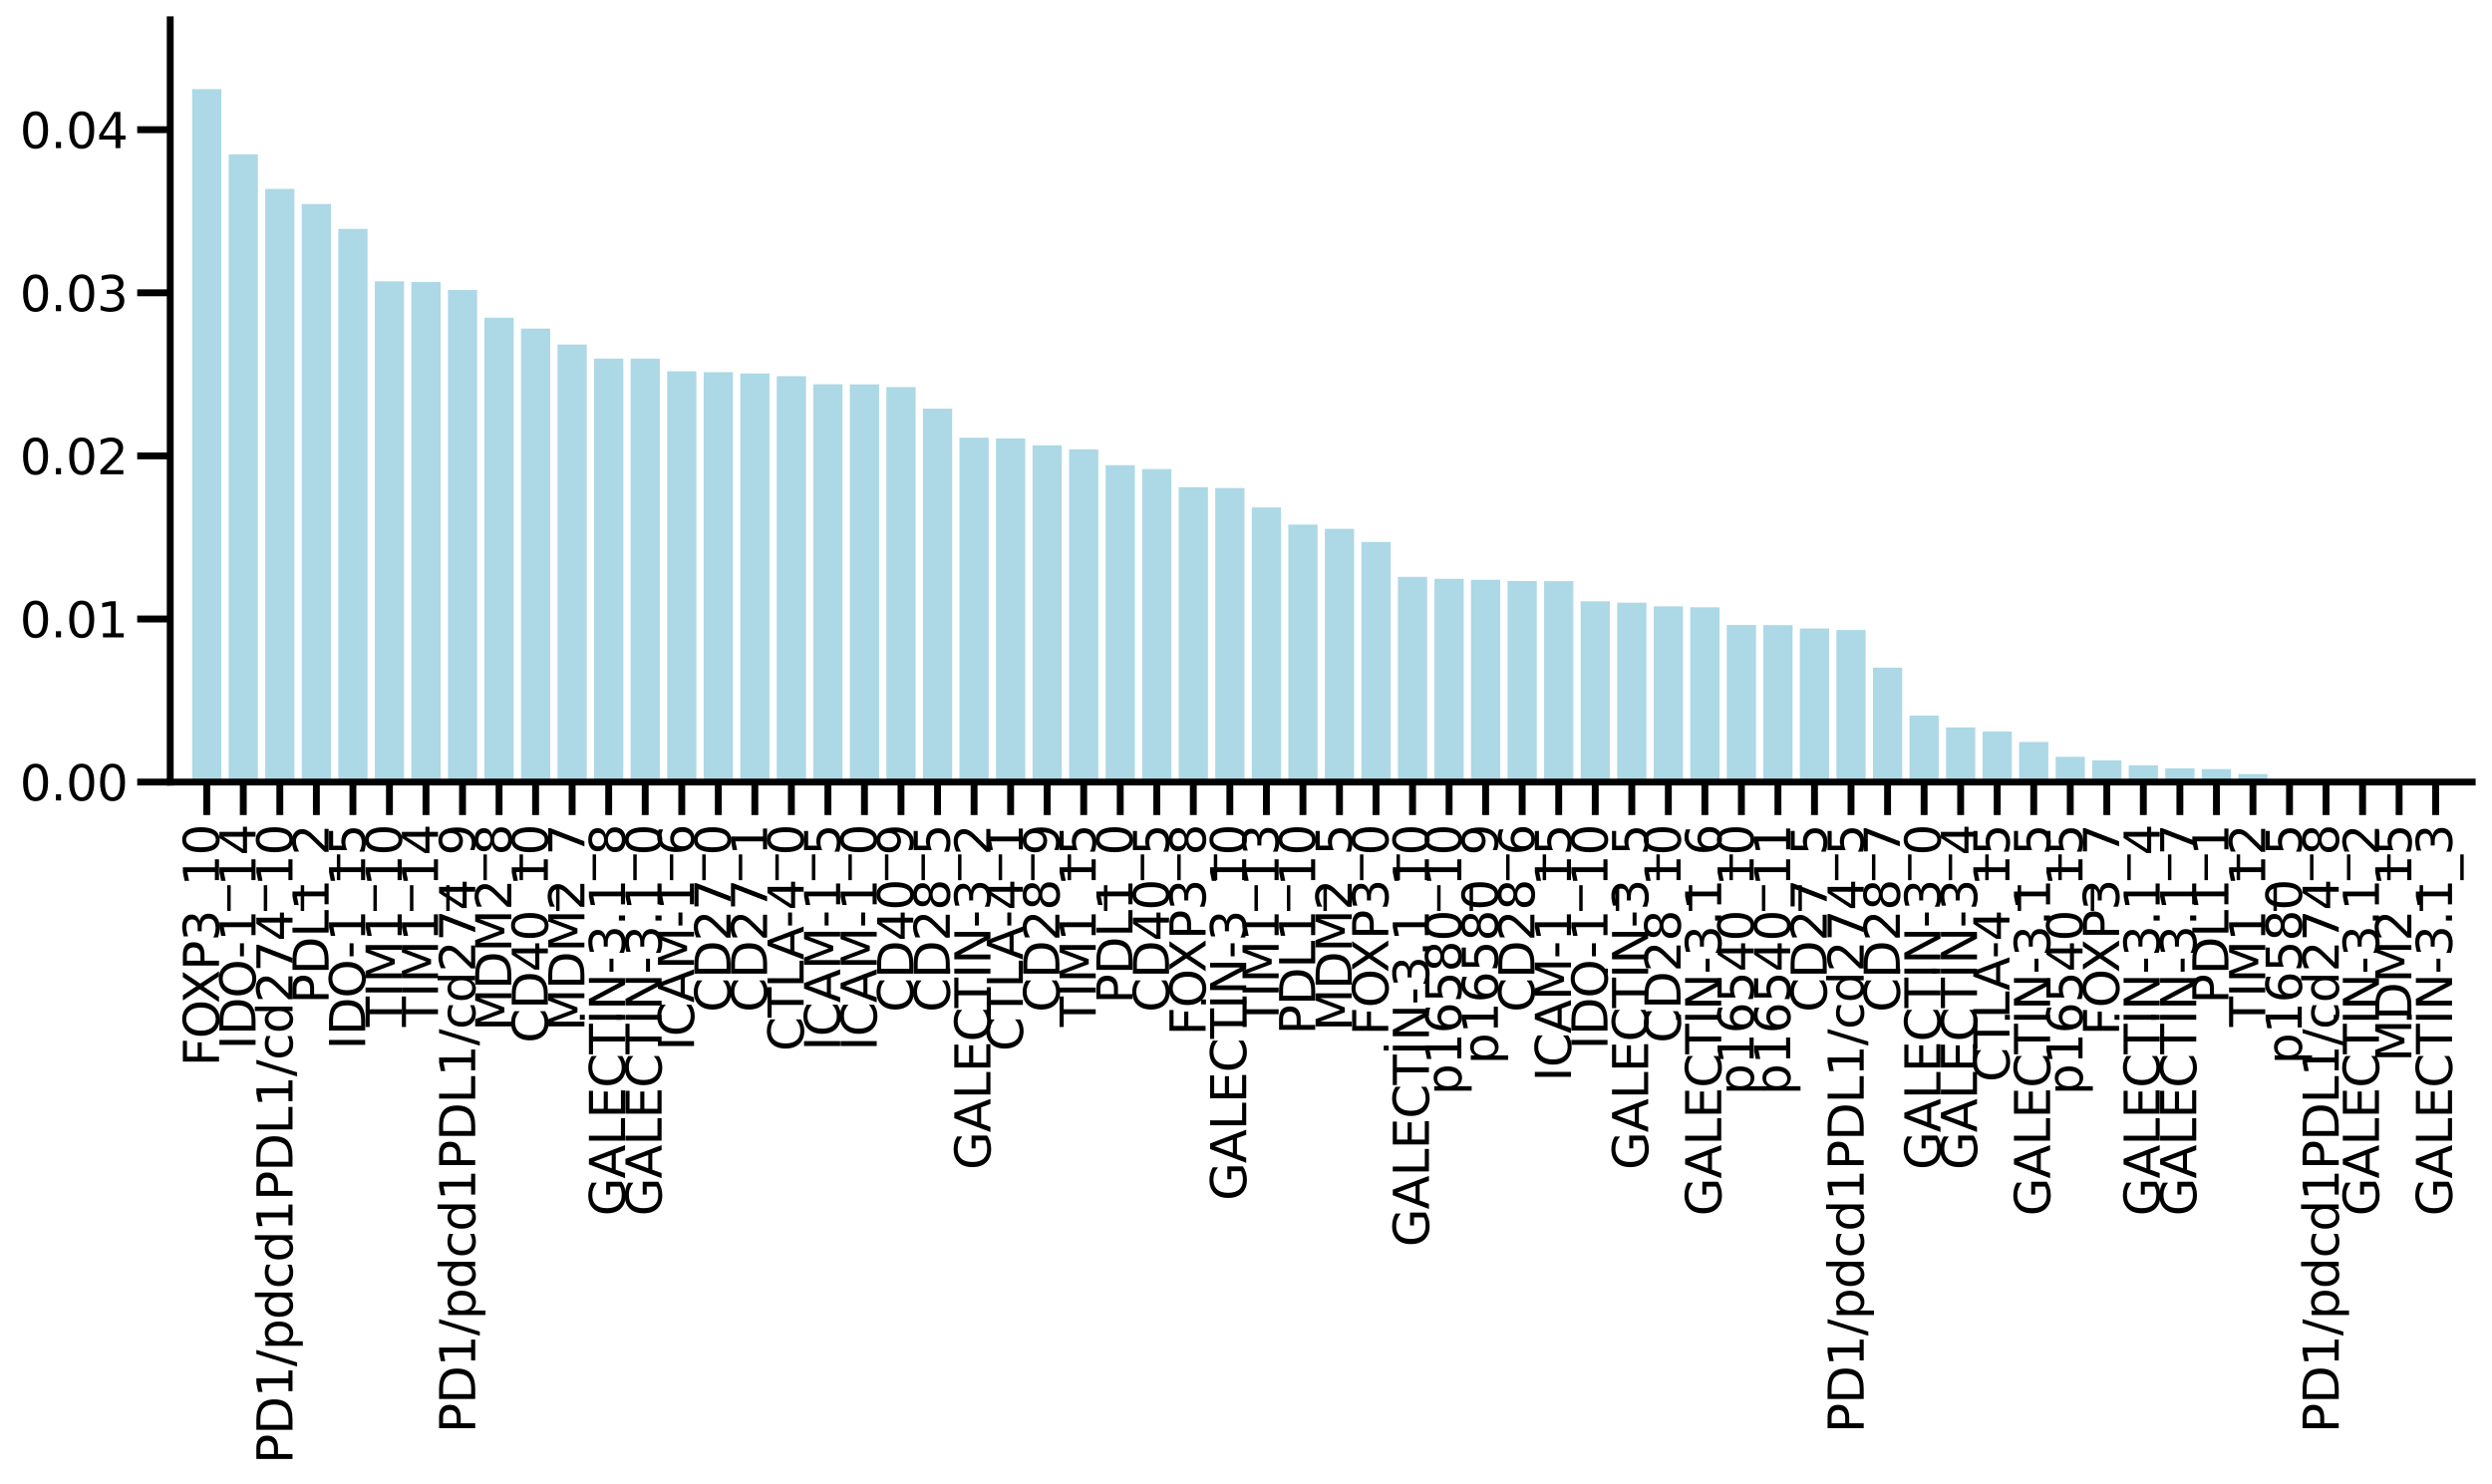 <?xml version="1.0" encoding="utf-8" standalone="no"?>
<!DOCTYPE svg PUBLIC "-//W3C//DTD SVG 1.1//EN"
  "http://www.w3.org/Graphics/SVG/1.1/DTD/svg11.dtd">
<svg xmlns:xlink="http://www.w3.org/1999/xlink" width="906.087pt" height="539.524pt" viewBox="0 0 906.087 539.524" xmlns="http://www.w3.org/2000/svg" version="1.1">
 <defs>
  <style type="text/css">*{stroke-linejoin: round; stroke-linecap: butt}</style>
 </defs>
 <g id="figure_1">
  <g id="patch_1">
   <path d="M 0 539.524 
L 906.087 539.524 
L 906.087 0 
L 0 0 
z
" style="fill: #ffffff"/>
  </g>
  <g id="axes_1">
   <g id="patch_2">
    <path d="M 61.888 284.4 
L 898.888 284.4 
L 898.888 7.2 
L 61.888 7.2 
z
" style="fill: #ffffff"/>
   </g>
   <g id="patch_3">
    <path d="M 69.859 284.4 
L 80.487 284.4 
L 80.487 32.4 
L 69.859 32.4 
z
" clip-path="url(#pcb314d2891)" style="fill: #add8e6"/>
   </g>
   <g id="patch_4">
    <path d="M 83.145 284.4 
L 93.773 284.4 
L 93.773 56.119 
L 83.145 56.119 
z
" clip-path="url(#pcb314d2891)" style="fill: #add8e6"/>
   </g>
   <g id="patch_5">
    <path d="M 96.43 284.4 
L 107.059 284.4 
L 107.059 68.682 
L 96.43 68.682 
z
" clip-path="url(#pcb314d2891)" style="fill: #add8e6"/>
   </g>
   <g id="patch_6">
    <path d="M 109.716 284.4 
L 120.345 284.4 
L 120.345 74.203 
L 109.716 74.203 
z
" clip-path="url(#pcb314d2891)" style="fill: #add8e6"/>
   </g>
   <g id="patch_7">
    <path d="M 123.002 284.4 
L 133.63 284.4 
L 133.63 83.244 
L 123.002 83.244 
z
" clip-path="url(#pcb314d2891)" style="fill: #add8e6"/>
   </g>
   <g id="patch_8">
    <path d="M 136.287 284.4 
L 146.916 284.4 
L 146.916 102.318 
L 136.287 102.318 
z
" clip-path="url(#pcb314d2891)" style="fill: #add8e6"/>
   </g>
   <g id="patch_9">
    <path d="M 149.573 284.4 
L 160.202 284.4 
L 160.202 102.576 
L 149.573 102.576 
z
" clip-path="url(#pcb314d2891)" style="fill: #add8e6"/>
   </g>
   <g id="patch_10">
    <path d="M 162.859 284.4 
L 173.488 284.4 
L 173.488 105.48 
L 162.859 105.48 
z
" clip-path="url(#pcb314d2891)" style="fill: #add8e6"/>
   </g>
   <g id="patch_11">
    <path d="M 176.145 284.4 
L 186.773 284.4 
L 186.773 115.556 
L 176.145 115.556 
z
" clip-path="url(#pcb314d2891)" style="fill: #add8e6"/>
   </g>
   <g id="patch_12">
    <path d="M 189.43 284.4 
L 200.059 284.4 
L 200.059 119.477 
L 189.43 119.477 
z
" clip-path="url(#pcb314d2891)" style="fill: #add8e6"/>
   </g>
   <g id="patch_13">
    <path d="M 202.716 284.4 
L 213.345 284.4 
L 213.345 125.271 
L 202.716 125.271 
z
" clip-path="url(#pcb314d2891)" style="fill: #add8e6"/>
   </g>
   <g id="patch_14">
    <path d="M 216.002 284.4 
L 226.63 284.4 
L 226.63 130.399 
L 216.002 130.399 
z
" clip-path="url(#pcb314d2891)" style="fill: #add8e6"/>
   </g>
   <g id="patch_15">
    <path d="M 229.287 284.4 
L 239.916 284.4 
L 239.916 130.415 
L 229.287 130.415 
z
" clip-path="url(#pcb314d2891)" style="fill: #add8e6"/>
   </g>
   <g id="patch_16">
    <path d="M 242.573 284.4 
L 253.202 284.4 
L 253.202 135.027 
L 242.573 135.027 
z
" clip-path="url(#pcb314d2891)" style="fill: #add8e6"/>
   </g>
   <g id="patch_17">
    <path d="M 255.859 284.4 
L 266.488 284.4 
L 266.488 135.328 
L 255.859 135.328 
z
" clip-path="url(#pcb314d2891)" style="fill: #add8e6"/>
   </g>
   <g id="patch_18">
    <path d="M 269.145 284.4 
L 279.773 284.4 
L 279.773 135.791 
L 269.145 135.791 
z
" clip-path="url(#pcb314d2891)" style="fill: #add8e6"/>
   </g>
   <g id="patch_19">
    <path d="M 282.43 284.4 
L 293.059 284.4 
L 293.059 136.772 
L 282.43 136.772 
z
" clip-path="url(#pcb314d2891)" style="fill: #add8e6"/>
   </g>
   <g id="patch_20">
    <path d="M 295.716 284.4 
L 306.345 284.4 
L 306.345 139.739 
L 295.716 139.739 
z
" clip-path="url(#pcb314d2891)" style="fill: #add8e6"/>
   </g>
   <g id="patch_21">
    <path d="M 309.002 284.4 
L 319.63 284.4 
L 319.63 139.775 
L 309.002 139.775 
z
" clip-path="url(#pcb314d2891)" style="fill: #add8e6"/>
   </g>
   <g id="patch_22">
    <path d="M 322.288 284.4 
L 332.916 284.4 
L 332.916 140.779 
L 322.288 140.779 
z
" clip-path="url(#pcb314d2891)" style="fill: #add8e6"/>
   </g>
   <g id="patch_23">
    <path d="M 335.573 284.4 
L 346.202 284.4 
L 346.202 148.595 
L 335.573 148.595 
z
" clip-path="url(#pcb314d2891)" style="fill: #add8e6"/>
   </g>
   <g id="patch_24">
    <path d="M 348.859 284.4 
L 359.488 284.4 
L 359.488 159.174 
L 348.859 159.174 
z
" clip-path="url(#pcb314d2891)" style="fill: #add8e6"/>
   </g>
   <g id="patch_25">
    <path d="M 362.145 284.4 
L 372.773 284.4 
L 372.773 159.418 
L 362.145 159.418 
z
" clip-path="url(#pcb314d2891)" style="fill: #add8e6"/>
   </g>
   <g id="patch_26">
    <path d="M 375.43 284.4 
L 386.059 284.4 
L 386.059 161.926 
L 375.43 161.926 
z
" clip-path="url(#pcb314d2891)" style="fill: #add8e6"/>
   </g>
   <g id="patch_27">
    <path d="M 388.716 284.4 
L 399.345 284.4 
L 399.345 163.398 
L 388.716 163.398 
z
" clip-path="url(#pcb314d2891)" style="fill: #add8e6"/>
   </g>
   <g id="patch_28">
    <path d="M 402.002 284.4 
L 412.63 284.4 
L 412.63 169.152 
L 402.002 169.152 
z
" clip-path="url(#pcb314d2891)" style="fill: #add8e6"/>
   </g>
   <g id="patch_29">
    <path d="M 415.288 284.4 
L 425.916 284.4 
L 425.916 170.598 
L 415.288 170.598 
z
" clip-path="url(#pcb314d2891)" style="fill: #add8e6"/>
   </g>
   <g id="patch_30">
    <path d="M 428.573 284.4 
L 439.202 284.4 
L 439.202 177.163 
L 428.573 177.163 
z
" clip-path="url(#pcb314d2891)" style="fill: #add8e6"/>
   </g>
   <g id="patch_31">
    <path d="M 441.859 284.4 
L 452.488 284.4 
L 452.488 177.481 
L 441.859 177.481 
z
" clip-path="url(#pcb314d2891)" style="fill: #add8e6"/>
   </g>
   <g id="patch_32">
    <path d="M 455.145 284.4 
L 465.773 284.4 
L 465.773 184.518 
L 455.145 184.518 
z
" clip-path="url(#pcb314d2891)" style="fill: #add8e6"/>
   </g>
   <g id="patch_33">
    <path d="M 468.43 284.4 
L 479.059 284.4 
L 479.059 190.768 
L 468.43 190.768 
z
" clip-path="url(#pcb314d2891)" style="fill: #add8e6"/>
   </g>
   <g id="patch_34">
    <path d="M 481.716 284.4 
L 492.345 284.4 
L 492.345 192.316 
L 481.716 192.316 
z
" clip-path="url(#pcb314d2891)" style="fill: #add8e6"/>
   </g>
   <g id="patch_35">
    <path d="M 495.002 284.4 
L 505.63 284.4 
L 505.63 197.089 
L 495.002 197.089 
z
" clip-path="url(#pcb314d2891)" style="fill: #add8e6"/>
   </g>
   <g id="patch_36">
    <path d="M 508.288 284.4 
L 518.916 284.4 
L 518.916 209.771 
L 508.288 209.771 
z
" clip-path="url(#pcb314d2891)" style="fill: #add8e6"/>
   </g>
   <g id="patch_37">
    <path d="M 521.573 284.4 
L 532.202 284.4 
L 532.202 210.483 
L 521.573 210.483 
z
" clip-path="url(#pcb314d2891)" style="fill: #add8e6"/>
   </g>
   <g id="patch_38">
    <path d="M 534.859 284.4 
L 545.487 284.4 
L 545.487 210.833 
L 534.859 210.833 
z
" clip-path="url(#pcb314d2891)" style="fill: #add8e6"/>
   </g>
   <g id="patch_39">
    <path d="M 548.145 284.4 
L 558.773 284.4 
L 558.773 211.281 
L 548.145 211.281 
z
" clip-path="url(#pcb314d2891)" style="fill: #add8e6"/>
   </g>
   <g id="patch_40">
    <path d="M 561.43 284.4 
L 572.059 284.4 
L 572.059 211.321 
L 561.43 211.321 
z
" clip-path="url(#pcb314d2891)" style="fill: #add8e6"/>
   </g>
   <g id="patch_41">
    <path d="M 574.716 284.4 
L 585.345 284.4 
L 585.345 218.675 
L 574.716 218.675 
z
" clip-path="url(#pcb314d2891)" style="fill: #add8e6"/>
   </g>
   <g id="patch_42">
    <path d="M 588.002 284.4 
L 598.63 284.4 
L 598.63 219.16 
L 588.002 219.16 
z
" clip-path="url(#pcb314d2891)" style="fill: #add8e6"/>
   </g>
   <g id="patch_43">
    <path d="M 601.288 284.4 
L 611.916 284.4 
L 611.916 220.497 
L 601.288 220.497 
z
" clip-path="url(#pcb314d2891)" style="fill: #add8e6"/>
   </g>
   <g id="patch_44">
    <path d="M 614.573 284.4 
L 625.202 284.4 
L 625.202 220.848 
L 614.573 220.848 
z
" clip-path="url(#pcb314d2891)" style="fill: #add8e6"/>
   </g>
   <g id="patch_45">
    <path d="M 627.859 284.4 
L 638.487 284.4 
L 638.487 227.273 
L 627.859 227.273 
z
" clip-path="url(#pcb314d2891)" style="fill: #add8e6"/>
   </g>
   <g id="patch_46">
    <path d="M 641.145 284.4 
L 651.773 284.4 
L 651.773 227.311 
L 641.145 227.311 
z
" clip-path="url(#pcb314d2891)" style="fill: #add8e6"/>
   </g>
   <g id="patch_47">
    <path d="M 654.43 284.4 
L 665.059 284.4 
L 665.059 228.547 
L 654.43 228.547 
z
" clip-path="url(#pcb314d2891)" style="fill: #add8e6"/>
   </g>
   <g id="patch_48">
    <path d="M 667.716 284.4 
L 678.345 284.4 
L 678.345 229.103 
L 667.716 229.103 
z
" clip-path="url(#pcb314d2891)" style="fill: #add8e6"/>
   </g>
   <g id="patch_49">
    <path d="M 681.002 284.4 
L 691.63 284.4 
L 691.63 242.778 
L 681.002 242.778 
z
" clip-path="url(#pcb314d2891)" style="fill: #add8e6"/>
   </g>
   <g id="patch_50">
    <path d="M 694.288 284.4 
L 704.916 284.4 
L 704.916 260.236 
L 694.288 260.236 
z
" clip-path="url(#pcb314d2891)" style="fill: #add8e6"/>
   </g>
   <g id="patch_51">
    <path d="M 707.573 284.4 
L 718.202 284.4 
L 718.202 264.537 
L 707.573 264.537 
z
" clip-path="url(#pcb314d2891)" style="fill: #add8e6"/>
   </g>
   <g id="patch_52">
    <path d="M 720.859 284.4 
L 731.487 284.4 
L 731.487 266.032 
L 720.859 266.032 
z
" clip-path="url(#pcb314d2891)" style="fill: #add8e6"/>
   </g>
   <g id="patch_53">
    <path d="M 734.145 284.4 
L 744.773 284.4 
L 744.773 269.83 
L 734.145 269.83 
z
" clip-path="url(#pcb314d2891)" style="fill: #add8e6"/>
   </g>
   <g id="patch_54">
    <path d="M 747.43 284.4 
L 758.059 284.4 
L 758.059 275.209 
L 747.43 275.209 
z
" clip-path="url(#pcb314d2891)" style="fill: #add8e6"/>
   </g>
   <g id="patch_55">
    <path d="M 760.716 284.4 
L 771.345 284.4 
L 771.345 276.517 
L 760.716 276.517 
z
" clip-path="url(#pcb314d2891)" style="fill: #add8e6"/>
   </g>
   <g id="patch_56">
    <path d="M 774.002 284.4 
L 784.63 284.4 
L 784.63 278.302 
L 774.002 278.302 
z
" clip-path="url(#pcb314d2891)" style="fill: #add8e6"/>
   </g>
   <g id="patch_57">
    <path d="M 787.288 284.4 
L 797.916 284.4 
L 797.916 279.398 
L 787.288 279.398 
z
" clip-path="url(#pcb314d2891)" style="fill: #add8e6"/>
   </g>
   <g id="patch_58">
    <path d="M 800.573 284.4 
L 811.202 284.4 
L 811.202 279.671 
L 800.573 279.671 
z
" clip-path="url(#pcb314d2891)" style="fill: #add8e6"/>
   </g>
   <g id="patch_59">
    <path d="M 813.859 284.4 
L 824.487 284.4 
L 824.487 281.5 
L 813.859 281.5 
z
" clip-path="url(#pcb314d2891)" style="fill: #add8e6"/>
   </g>
   <g id="patch_60">
    <path d="M 827.145 284.4 
L 837.773 284.4 
L 837.773 284.4 
L 827.145 284.4 
z
" clip-path="url(#pcb314d2891)" style="fill: #add8e6"/>
   </g>
   <g id="patch_61">
    <path d="M 840.43 284.4 
L 851.059 284.4 
L 851.059 284.4 
L 840.43 284.4 
z
" clip-path="url(#pcb314d2891)" style="fill: #add8e6"/>
   </g>
   <g id="patch_62">
    <path d="M 853.716 284.4 
L 864.345 284.4 
L 864.345 284.4 
L 853.716 284.4 
z
" clip-path="url(#pcb314d2891)" style="fill: #add8e6"/>
   </g>
   <g id="patch_63">
    <path d="M 867.002 284.4 
L 877.63 284.4 
L 877.63 284.4 
L 867.002 284.4 
z
" clip-path="url(#pcb314d2891)" style="fill: #add8e6"/>
   </g>
   <g id="patch_64">
    <path d="M 880.288 284.4 
L 890.916 284.4 
L 890.916 284.4 
L 880.288 284.4 
z
" clip-path="url(#pcb314d2891)" style="fill: #add8e6"/>
   </g>
   <g id="matplotlib.axis_1">
    <g id="xtick_1">
     <g id="line2d_1">
      <defs>
       <path id="m2221900ec3" d="M 0 0 
L 0 12 
" style="stroke: #000000; stroke-width: 2.5"/>
      </defs>
      <g>
       <use xlink:href="#m2221900ec3" x="75.173" y="284.4" style="stroke: #000000; stroke-width: 2.5"/>
      </g>
     </g>
     <g id="text_1">
      <!-- FOXP3_10 -->
      <g transform="translate(79.63 387.817) rotate(-90) scale(0.176 -0.176)">
       <defs>
        <path id="DejaVuSans-46" d="M 628 4666 
L 3309 4666 
L 3309 4134 
L 1259 4134 
L 1259 2759 
L 3109 2759 
L 3109 2228 
L 1259 2228 
L 1259 0 
L 628 0 
L 628 4666 
z
" transform="scale(0.016)"/>
        <path id="DejaVuSans-4f" d="M 2522 4238 
Q 1834 4238 1429 3725 
Q 1025 3213 1025 2328 
Q 1025 1447 1429 934 
Q 1834 422 2522 422 
Q 3209 422 3611 934 
Q 4013 1447 4013 2328 
Q 4013 3213 3611 3725 
Q 3209 4238 2522 4238 
z
M 2522 4750 
Q 3503 4750 4090 4092 
Q 4678 3434 4678 2328 
Q 4678 1225 4090 567 
Q 3503 -91 2522 -91 
Q 1538 -91 948 565 
Q 359 1222 359 2328 
Q 359 3434 948 4092 
Q 1538 4750 2522 4750 
z
" transform="scale(0.016)"/>
        <path id="DejaVuSans-58" d="M 403 4666 
L 1081 4666 
L 2241 2931 
L 3406 4666 
L 4084 4666 
L 2584 2425 
L 4184 0 
L 3506 0 
L 2194 1984 
L 872 0 
L 191 0 
L 1856 2491 
L 403 4666 
z
" transform="scale(0.016)"/>
        <path id="DejaVuSans-50" d="M 1259 4147 
L 1259 2394 
L 2053 2394 
Q 2494 2394 2734 2622 
Q 2975 2850 2975 3272 
Q 2975 3691 2734 3919 
Q 2494 4147 2053 4147 
L 1259 4147 
z
M 628 4666 
L 2053 4666 
Q 2838 4666 3239 4311 
Q 3641 3956 3641 3272 
Q 3641 2581 3239 2228 
Q 2838 1875 2053 1875 
L 1259 1875 
L 1259 0 
L 628 0 
L 628 4666 
z
" transform="scale(0.016)"/>
        <path id="DejaVuSans-33" d="M 2597 2516 
Q 3050 2419 3304 2112 
Q 3559 1806 3559 1356 
Q 3559 666 3084 287 
Q 2609 -91 1734 -91 
Q 1441 -91 1130 -33 
Q 819 25 488 141 
L 488 750 
Q 750 597 1062 519 
Q 1375 441 1716 441 
Q 2309 441 2620 675 
Q 2931 909 2931 1356 
Q 2931 1769 2642 2001 
Q 2353 2234 1838 2234 
L 1294 2234 
L 1294 2753 
L 1863 2753 
Q 2328 2753 2575 2939 
Q 2822 3125 2822 3475 
Q 2822 3834 2567 4026 
Q 2313 4219 1838 4219 
Q 1578 4219 1281 4162 
Q 984 4106 628 3988 
L 628 4550 
Q 988 4650 1302 4700 
Q 1616 4750 1894 4750 
Q 2613 4750 3031 4423 
Q 3450 4097 3450 3541 
Q 3450 3153 3228 2886 
Q 3006 2619 2597 2516 
z
" transform="scale(0.016)"/>
        <path id="DejaVuSans-5f" d="M 3263 -1063 
L 3263 -1509 
L -63 -1509 
L -63 -1063 
L 3263 -1063 
z
" transform="scale(0.016)"/>
        <path id="DejaVuSans-31" d="M 794 531 
L 1825 531 
L 1825 4091 
L 703 3866 
L 703 4441 
L 1819 4666 
L 2450 4666 
L 2450 531 
L 3481 531 
L 3481 0 
L 794 0 
L 794 531 
z
" transform="scale(0.016)"/>
        <path id="DejaVuSans-30" d="M 2034 4250 
Q 1547 4250 1301 3770 
Q 1056 3291 1056 2328 
Q 1056 1369 1301 889 
Q 1547 409 2034 409 
Q 2525 409 2770 889 
Q 3016 1369 3016 2328 
Q 3016 3291 2770 3770 
Q 2525 4250 2034 4250 
z
M 2034 4750 
Q 2819 4750 3233 4129 
Q 3647 3509 3647 2328 
Q 3647 1150 3233 529 
Q 2819 -91 2034 -91 
Q 1250 -91 836 529 
Q 422 1150 422 2328 
Q 422 3509 836 4129 
Q 1250 4750 2034 4750 
z
" transform="scale(0.016)"/>
       </defs>
       <use xlink:href="#DejaVuSans-46"/>
       <use xlink:href="#DejaVuSans-4f" x="57.52"/>
       <use xlink:href="#DejaVuSans-58" x="129.855"/>
       <use xlink:href="#DejaVuSans-50" x="198.361"/>
       <use xlink:href="#DejaVuSans-33" x="258.664"/>
       <use xlink:href="#DejaVuSans-5f" x="322.287"/>
       <use xlink:href="#DejaVuSans-31" x="372.287"/>
       <use xlink:href="#DejaVuSans-30" x="435.91"/>
      </g>
     </g>
    </g>
    <g id="xtick_2">
     <g id="line2d_2">
      <g>
       <use xlink:href="#m2221900ec3" x="88.459" y="284.4" style="stroke: #000000; stroke-width: 2.5"/>
      </g>
     </g>
     <g id="text_2">
      <!-- IDO-1_14 -->
      <g transform="translate(92.915 381.726) rotate(-90) scale(0.176 -0.176)">
       <defs>
        <path id="DejaVuSans-49" d="M 628 4666 
L 1259 4666 
L 1259 0 
L 628 0 
L 628 4666 
z
" transform="scale(0.016)"/>
        <path id="DejaVuSans-44" d="M 1259 4147 
L 1259 519 
L 2022 519 
Q 2988 519 3436 956 
Q 3884 1394 3884 2338 
Q 3884 3275 3436 3711 
Q 2988 4147 2022 4147 
L 1259 4147 
z
M 628 4666 
L 1925 4666 
Q 3281 4666 3915 4102 
Q 4550 3538 4550 2338 
Q 4550 1131 3912 565 
Q 3275 0 1925 0 
L 628 0 
L 628 4666 
z
" transform="scale(0.016)"/>
        <path id="DejaVuSans-2d" d="M 313 2009 
L 1997 2009 
L 1997 1497 
L 313 1497 
L 313 2009 
z
" transform="scale(0.016)"/>
        <path id="DejaVuSans-34" d="M 2419 4116 
L 825 1625 
L 2419 1625 
L 2419 4116 
z
M 2253 4666 
L 3047 4666 
L 3047 1625 
L 3713 1625 
L 3713 1100 
L 3047 1100 
L 3047 0 
L 2419 0 
L 2419 1100 
L 313 1100 
L 313 1709 
L 2253 4666 
z
" transform="scale(0.016)"/>
       </defs>
       <use xlink:href="#DejaVuSans-49"/>
       <use xlink:href="#DejaVuSans-44" x="29.492"/>
       <use xlink:href="#DejaVuSans-4f" x="106.494"/>
       <use xlink:href="#DejaVuSans-2d" x="187.955"/>
       <use xlink:href="#DejaVuSans-31" x="224.039"/>
       <use xlink:href="#DejaVuSans-5f" x="287.662"/>
       <use xlink:href="#DejaVuSans-31" x="337.662"/>
       <use xlink:href="#DejaVuSans-34" x="401.285"/>
      </g>
     </g>
    </g>
    <g id="xtick_3">
     <g id="line2d_3">
      <g>
       <use xlink:href="#m2221900ec3" x="101.745" y="284.4" style="stroke: #000000; stroke-width: 2.5"/>
      </g>
     </g>
     <g id="text_3">
      <!-- PD1/pdcd1PDL1/cd274_10 -->
      <g transform="translate(106.356 532.324) rotate(-90) scale(0.176 -0.176)">
       <defs>
        <path id="DejaVuSans-2f" d="M 1625 4666 
L 2156 4666 
L 531 -594 
L 0 -594 
L 1625 4666 
z
" transform="scale(0.016)"/>
        <path id="DejaVuSans-70" d="M 1159 525 
L 1159 -1331 
L 581 -1331 
L 581 3500 
L 1159 3500 
L 1159 2969 
Q 1341 3281 1617 3432 
Q 1894 3584 2278 3584 
Q 2916 3584 3314 3078 
Q 3713 2572 3713 1747 
Q 3713 922 3314 415 
Q 2916 -91 2278 -91 
Q 1894 -91 1617 61 
Q 1341 213 1159 525 
z
M 3116 1747 
Q 3116 2381 2855 2742 
Q 2594 3103 2138 3103 
Q 1681 3103 1420 2742 
Q 1159 2381 1159 1747 
Q 1159 1113 1420 752 
Q 1681 391 2138 391 
Q 2594 391 2855 752 
Q 3116 1113 3116 1747 
z
" transform="scale(0.016)"/>
        <path id="DejaVuSans-64" d="M 2906 2969 
L 2906 4863 
L 3481 4863 
L 3481 0 
L 2906 0 
L 2906 525 
Q 2725 213 2448 61 
Q 2172 -91 1784 -91 
Q 1150 -91 751 415 
Q 353 922 353 1747 
Q 353 2572 751 3078 
Q 1150 3584 1784 3584 
Q 2172 3584 2448 3432 
Q 2725 3281 2906 2969 
z
M 947 1747 
Q 947 1113 1208 752 
Q 1469 391 1925 391 
Q 2381 391 2643 752 
Q 2906 1113 2906 1747 
Q 2906 2381 2643 2742 
Q 2381 3103 1925 3103 
Q 1469 3103 1208 2742 
Q 947 2381 947 1747 
z
" transform="scale(0.016)"/>
        <path id="DejaVuSans-63" d="M 3122 3366 
L 3122 2828 
Q 2878 2963 2633 3030 
Q 2388 3097 2138 3097 
Q 1578 3097 1268 2742 
Q 959 2388 959 1747 
Q 959 1106 1268 751 
Q 1578 397 2138 397 
Q 2388 397 2633 464 
Q 2878 531 3122 666 
L 3122 134 
Q 2881 22 2623 -34 
Q 2366 -91 2075 -91 
Q 1284 -91 818 406 
Q 353 903 353 1747 
Q 353 2603 823 3093 
Q 1294 3584 2113 3584 
Q 2378 3584 2631 3529 
Q 2884 3475 3122 3366 
z
" transform="scale(0.016)"/>
        <path id="DejaVuSans-4c" d="M 628 4666 
L 1259 4666 
L 1259 531 
L 3531 531 
L 3531 0 
L 628 0 
L 628 4666 
z
" transform="scale(0.016)"/>
        <path id="DejaVuSans-32" d="M 1228 531 
L 3431 531 
L 3431 0 
L 469 0 
L 469 531 
Q 828 903 1448 1529 
Q 2069 2156 2228 2338 
Q 2531 2678 2651 2914 
Q 2772 3150 2772 3378 
Q 2772 3750 2511 3984 
Q 2250 4219 1831 4219 
Q 1534 4219 1204 4116 
Q 875 4013 500 3803 
L 500 4441 
Q 881 4594 1212 4672 
Q 1544 4750 1819 4750 
Q 2544 4750 2975 4387 
Q 3406 4025 3406 3419 
Q 3406 3131 3298 2873 
Q 3191 2616 2906 2266 
Q 2828 2175 2409 1742 
Q 1991 1309 1228 531 
z
" transform="scale(0.016)"/>
        <path id="DejaVuSans-37" d="M 525 4666 
L 3525 4666 
L 3525 4397 
L 1831 0 
L 1172 0 
L 2766 4134 
L 525 4134 
L 525 4666 
z
" transform="scale(0.016)"/>
       </defs>
       <use xlink:href="#DejaVuSans-50"/>
       <use xlink:href="#DejaVuSans-44" x="60.303"/>
       <use xlink:href="#DejaVuSans-31" x="137.305"/>
       <use xlink:href="#DejaVuSans-2f" x="200.928"/>
       <use xlink:href="#DejaVuSans-70" x="234.619"/>
       <use xlink:href="#DejaVuSans-64" x="298.096"/>
       <use xlink:href="#DejaVuSans-63" x="361.572"/>
       <use xlink:href="#DejaVuSans-64" x="416.553"/>
       <use xlink:href="#DejaVuSans-31" x="480.029"/>
       <use xlink:href="#DejaVuSans-50" x="543.652"/>
       <use xlink:href="#DejaVuSans-44" x="603.955"/>
       <use xlink:href="#DejaVuSans-4c" x="680.957"/>
       <use xlink:href="#DejaVuSans-31" x="736.67"/>
       <use xlink:href="#DejaVuSans-2f" x="800.293"/>
       <use xlink:href="#DejaVuSans-63" x="833.984"/>
       <use xlink:href="#DejaVuSans-64" x="888.965"/>
       <use xlink:href="#DejaVuSans-32" x="952.441"/>
       <use xlink:href="#DejaVuSans-37" x="1016.064"/>
       <use xlink:href="#DejaVuSans-34" x="1079.688"/>
       <use xlink:href="#DejaVuSans-5f" x="1143.311"/>
       <use xlink:href="#DejaVuSans-31" x="1193.311"/>
       <use xlink:href="#DejaVuSans-30" x="1256.934"/>
      </g>
     </g>
    </g>
    <g id="xtick_4">
     <g id="line2d_4">
      <g>
       <use xlink:href="#m2221900ec3" x="115.03" y="284.4" style="stroke: #000000; stroke-width: 2.5"/>
      </g>
     </g>
     <g id="text_4">
      <!-- PDL1_2 -->
      <g transform="translate(119.487 365.067) rotate(-90) scale(0.176 -0.176)">
       <use xlink:href="#DejaVuSans-50"/>
       <use xlink:href="#DejaVuSans-44" x="60.303"/>
       <use xlink:href="#DejaVuSans-4c" x="137.305"/>
       <use xlink:href="#DejaVuSans-31" x="193.018"/>
       <use xlink:href="#DejaVuSans-5f" x="256.641"/>
       <use xlink:href="#DejaVuSans-32" x="306.641"/>
      </g>
     </g>
    </g>
    <g id="xtick_5">
     <g id="line2d_5">
      <g>
       <use xlink:href="#m2221900ec3" x="128.316" y="284.4" style="stroke: #000000; stroke-width: 2.5"/>
      </g>
     </g>
     <g id="text_5">
      <!-- IDO-1_15 -->
      <g transform="translate(132.772 381.726) rotate(-90) scale(0.176 -0.176)">
       <defs>
        <path id="DejaVuSans-35" d="M 691 4666 
L 3169 4666 
L 3169 4134 
L 1269 4134 
L 1269 2991 
Q 1406 3038 1543 3061 
Q 1681 3084 1819 3084 
Q 2600 3084 3056 2656 
Q 3513 2228 3513 1497 
Q 3513 744 3044 326 
Q 2575 -91 1722 -91 
Q 1428 -91 1123 -41 
Q 819 9 494 109 
L 494 744 
Q 775 591 1075 516 
Q 1375 441 1709 441 
Q 2250 441 2565 725 
Q 2881 1009 2881 1497 
Q 2881 1984 2565 2268 
Q 2250 2553 1709 2553 
Q 1456 2553 1204 2497 
Q 953 2441 691 2322 
L 691 4666 
z
" transform="scale(0.016)"/>
       </defs>
       <use xlink:href="#DejaVuSans-49"/>
       <use xlink:href="#DejaVuSans-44" x="29.492"/>
       <use xlink:href="#DejaVuSans-4f" x="106.494"/>
       <use xlink:href="#DejaVuSans-2d" x="187.955"/>
       <use xlink:href="#DejaVuSans-31" x="224.039"/>
       <use xlink:href="#DejaVuSans-5f" x="287.662"/>
       <use xlink:href="#DejaVuSans-31" x="337.662"/>
       <use xlink:href="#DejaVuSans-35" x="401.285"/>
      </g>
     </g>
    </g>
    <g id="xtick_6">
     <g id="line2d_6">
      <g>
       <use xlink:href="#m2221900ec3" x="141.602" y="284.4" style="stroke: #000000; stroke-width: 2.5"/>
      </g>
     </g>
     <g id="text_6">
      <!-- TIM1_10 -->
      <g transform="translate(146.058 373.421) rotate(-90) scale(0.176 -0.176)">
       <defs>
        <path id="DejaVuSans-54" d="M -19 4666 
L 3928 4666 
L 3928 4134 
L 2272 4134 
L 2272 0 
L 1638 0 
L 1638 4134 
L -19 4134 
L -19 4666 
z
" transform="scale(0.016)"/>
        <path id="DejaVuSans-4d" d="M 628 4666 
L 1569 4666 
L 2759 1491 
L 3956 4666 
L 4897 4666 
L 4897 0 
L 4281 0 
L 4281 4097 
L 3078 897 
L 2444 897 
L 1241 4097 
L 1241 0 
L 628 0 
L 628 4666 
z
" transform="scale(0.016)"/>
       </defs>
       <use xlink:href="#DejaVuSans-54"/>
       <use xlink:href="#DejaVuSans-49" x="61.084"/>
       <use xlink:href="#DejaVuSans-4d" x="90.576"/>
       <use xlink:href="#DejaVuSans-31" x="176.855"/>
       <use xlink:href="#DejaVuSans-5f" x="240.479"/>
       <use xlink:href="#DejaVuSans-31" x="290.479"/>
       <use xlink:href="#DejaVuSans-30" x="354.102"/>
      </g>
     </g>
    </g>
    <g id="xtick_7">
     <g id="line2d_7">
      <g>
       <use xlink:href="#m2221900ec3" x="154.887" y="284.4" style="stroke: #000000; stroke-width: 2.5"/>
      </g>
     </g>
     <g id="text_7">
      <!-- TIM1_14 -->
      <g transform="translate(159.255 373.421) rotate(-90) scale(0.176 -0.176)">
       <use xlink:href="#DejaVuSans-54"/>
       <use xlink:href="#DejaVuSans-49" x="61.084"/>
       <use xlink:href="#DejaVuSans-4d" x="90.576"/>
       <use xlink:href="#DejaVuSans-31" x="176.855"/>
       <use xlink:href="#DejaVuSans-5f" x="240.479"/>
       <use xlink:href="#DejaVuSans-31" x="290.479"/>
       <use xlink:href="#DejaVuSans-34" x="354.102"/>
      </g>
     </g>
    </g>
    <g id="xtick_8">
     <g id="line2d_8">
      <g>
       <use xlink:href="#m2221900ec3" x="168.173" y="284.4" style="stroke: #000000; stroke-width: 2.5"/>
      </g>
     </g>
     <g id="text_8">
      <!-- PD1/pdcd1PDL1/cd274_9 -->
      <g transform="translate(172.785 521.126) rotate(-90) scale(0.176 -0.176)">
       <defs>
        <path id="DejaVuSans-39" d="M 703 97 
L 703 672 
Q 941 559 1184 500 
Q 1428 441 1663 441 
Q 2288 441 2617 861 
Q 2947 1281 2994 2138 
Q 2813 1869 2534 1725 
Q 2256 1581 1919 1581 
Q 1219 1581 811 2004 
Q 403 2428 403 3163 
Q 403 3881 828 4315 
Q 1253 4750 1959 4750 
Q 2769 4750 3195 4129 
Q 3622 3509 3622 2328 
Q 3622 1225 3098 567 
Q 2575 -91 1691 -91 
Q 1453 -91 1209 -44 
Q 966 3 703 97 
z
M 1959 2075 
Q 2384 2075 2632 2365 
Q 2881 2656 2881 3163 
Q 2881 3666 2632 3958 
Q 2384 4250 1959 4250 
Q 1534 4250 1286 3958 
Q 1038 3666 1038 3163 
Q 1038 2656 1286 2365 
Q 1534 2075 1959 2075 
z
" transform="scale(0.016)"/>
       </defs>
       <use xlink:href="#DejaVuSans-50"/>
       <use xlink:href="#DejaVuSans-44" x="60.303"/>
       <use xlink:href="#DejaVuSans-31" x="137.305"/>
       <use xlink:href="#DejaVuSans-2f" x="200.928"/>
       <use xlink:href="#DejaVuSans-70" x="234.619"/>
       <use xlink:href="#DejaVuSans-64" x="298.096"/>
       <use xlink:href="#DejaVuSans-63" x="361.572"/>
       <use xlink:href="#DejaVuSans-64" x="416.553"/>
       <use xlink:href="#DejaVuSans-31" x="480.029"/>
       <use xlink:href="#DejaVuSans-50" x="543.652"/>
       <use xlink:href="#DejaVuSans-44" x="603.955"/>
       <use xlink:href="#DejaVuSans-4c" x="680.957"/>
       <use xlink:href="#DejaVuSans-31" x="736.67"/>
       <use xlink:href="#DejaVuSans-2f" x="800.293"/>
       <use xlink:href="#DejaVuSans-63" x="833.984"/>
       <use xlink:href="#DejaVuSans-64" x="888.965"/>
       <use xlink:href="#DejaVuSans-32" x="952.441"/>
       <use xlink:href="#DejaVuSans-37" x="1016.064"/>
       <use xlink:href="#DejaVuSans-34" x="1079.688"/>
       <use xlink:href="#DejaVuSans-5f" x="1143.311"/>
       <use xlink:href="#DejaVuSans-39" x="1193.311"/>
      </g>
     </g>
    </g>
    <g id="xtick_9">
     <g id="line2d_9">
      <g>
       <use xlink:href="#m2221900ec3" x="181.459" y="284.4" style="stroke: #000000; stroke-width: 2.5"/>
      </g>
     </g>
     <g id="text_9">
      <!-- MDM2_8 -->
      <g transform="translate(185.915 375.019) rotate(-90) scale(0.176 -0.176)">
       <defs>
        <path id="DejaVuSans-38" d="M 2034 2216 
Q 1584 2216 1326 1975 
Q 1069 1734 1069 1313 
Q 1069 891 1326 650 
Q 1584 409 2034 409 
Q 2484 409 2743 651 
Q 3003 894 3003 1313 
Q 3003 1734 2745 1975 
Q 2488 2216 2034 2216 
z
M 1403 2484 
Q 997 2584 770 2862 
Q 544 3141 544 3541 
Q 544 4100 942 4425 
Q 1341 4750 2034 4750 
Q 2731 4750 3128 4425 
Q 3525 4100 3525 3541 
Q 3525 3141 3298 2862 
Q 3072 2584 2669 2484 
Q 3125 2378 3379 2068 
Q 3634 1759 3634 1313 
Q 3634 634 3220 271 
Q 2806 -91 2034 -91 
Q 1263 -91 848 271 
Q 434 634 434 1313 
Q 434 1759 690 2068 
Q 947 2378 1403 2484 
z
M 1172 3481 
Q 1172 3119 1398 2916 
Q 1625 2713 2034 2713 
Q 2441 2713 2670 2916 
Q 2900 3119 2900 3481 
Q 2900 3844 2670 4047 
Q 2441 4250 2034 4250 
Q 1625 4250 1398 4047 
Q 1172 3844 1172 3481 
z
" transform="scale(0.016)"/>
       </defs>
       <use xlink:href="#DejaVuSans-4d"/>
       <use xlink:href="#DejaVuSans-44" x="86.279"/>
       <use xlink:href="#DejaVuSans-4d" x="163.281"/>
       <use xlink:href="#DejaVuSans-32" x="249.561"/>
       <use xlink:href="#DejaVuSans-5f" x="313.184"/>
       <use xlink:href="#DejaVuSans-38" x="363.184"/>
      </g>
     </g>
    </g>
    <g id="xtick_10">
     <g id="line2d_10">
      <g>
       <use xlink:href="#m2221900ec3" x="194.745" y="284.4" style="stroke: #000000; stroke-width: 2.5"/>
      </g>
     </g>
     <g id="text_10">
      <!-- CD40_10 -->
      <g transform="translate(199.201 379.334) rotate(-90) scale(0.176 -0.176)">
       <defs>
        <path id="DejaVuSans-43" d="M 4122 4306 
L 4122 3641 
Q 3803 3938 3442 4084 
Q 3081 4231 2675 4231 
Q 1875 4231 1450 3742 
Q 1025 3253 1025 2328 
Q 1025 1406 1450 917 
Q 1875 428 2675 428 
Q 3081 428 3442 575 
Q 3803 722 4122 1019 
L 4122 359 
Q 3791 134 3420 21 
Q 3050 -91 2638 -91 
Q 1578 -91 968 557 
Q 359 1206 359 2328 
Q 359 3453 968 4101 
Q 1578 4750 2638 4750 
Q 3056 4750 3426 4639 
Q 3797 4528 4122 4306 
z
" transform="scale(0.016)"/>
       </defs>
       <use xlink:href="#DejaVuSans-43"/>
       <use xlink:href="#DejaVuSans-44" x="69.824"/>
       <use xlink:href="#DejaVuSans-34" x="146.826"/>
       <use xlink:href="#DejaVuSans-30" x="210.449"/>
       <use xlink:href="#DejaVuSans-5f" x="274.072"/>
       <use xlink:href="#DejaVuSans-31" x="324.072"/>
       <use xlink:href="#DejaVuSans-30" x="387.695"/>
      </g>
     </g>
    </g>
    <g id="xtick_11">
     <g id="line2d_11">
      <g>
       <use xlink:href="#m2221900ec3" x="208.03" y="284.4" style="stroke: #000000; stroke-width: 2.5"/>
      </g>
     </g>
     <g id="text_11">
      <!-- MDM2_7 -->
      <g transform="translate(212.487 375.019) rotate(-90) scale(0.176 -0.176)">
       <use xlink:href="#DejaVuSans-4d"/>
       <use xlink:href="#DejaVuSans-44" x="86.279"/>
       <use xlink:href="#DejaVuSans-4d" x="163.281"/>
       <use xlink:href="#DejaVuSans-32" x="249.561"/>
       <use xlink:href="#DejaVuSans-5f" x="313.184"/>
       <use xlink:href="#DejaVuSans-37" x="363.184"/>
      </g>
     </g>
    </g>
    <g id="xtick_12">
     <g id="line2d_12">
      <g>
       <use xlink:href="#m2221900ec3" x="221.316" y="284.4" style="stroke: #000000; stroke-width: 2.5"/>
      </g>
     </g>
     <g id="text_12">
      <!-- GALECTİN-3.1_8 -->
      <g transform="translate(227.266 442.24) rotate(-90) scale(0.176 -0.176)">
       <defs>
        <path id="DejaVuSans-47" d="M 3809 666 
L 3809 1919 
L 2778 1919 
L 2778 2438 
L 4434 2438 
L 4434 434 
Q 4069 175 3628 42 
Q 3188 -91 2688 -91 
Q 1594 -91 976 548 
Q 359 1188 359 2328 
Q 359 3472 976 4111 
Q 1594 4750 2688 4750 
Q 3144 4750 3555 4637 
Q 3966 4525 4313 4306 
L 4313 3634 
Q 3963 3931 3569 4081 
Q 3175 4231 2741 4231 
Q 1884 4231 1454 3753 
Q 1025 3275 1025 2328 
Q 1025 1384 1454 906 
Q 1884 428 2741 428 
Q 3075 428 3337 486 
Q 3600 544 3809 666 
z
" transform="scale(0.016)"/>
        <path id="DejaVuSans-41" d="M 2188 4044 
L 1331 1722 
L 3047 1722 
L 2188 4044 
z
M 1831 4666 
L 2547 4666 
L 4325 0 
L 3669 0 
L 3244 1197 
L 1141 1197 
L 716 0 
L 50 0 
L 1831 4666 
z
" transform="scale(0.016)"/>
        <path id="DejaVuSans-45" d="M 628 4666 
L 3578 4666 
L 3578 4134 
L 1259 4134 
L 1259 2753 
L 3481 2753 
L 3481 2222 
L 1259 2222 
L 1259 531 
L 3634 531 
L 3634 0 
L 628 0 
L 628 4666 
z
" transform="scale(0.016)"/>
        <path id="DejaVuSans-130" d="M 628 4666 
L 1259 4666 
L 1259 0 
L 628 0 
L 628 4666 
z
M 625 5836 
L 1263 5836 
L 1263 5196 
L 625 5196 
L 625 5836 
z
" transform="scale(0.016)"/>
        <path id="DejaVuSans-4e" d="M 628 4666 
L 1478 4666 
L 3547 763 
L 3547 4666 
L 4159 4666 
L 4159 0 
L 3309 0 
L 1241 3903 
L 1241 0 
L 628 0 
L 628 4666 
z
" transform="scale(0.016)"/>
        <path id="DejaVuSans-2e" d="M 684 794 
L 1344 794 
L 1344 0 
L 684 0 
L 684 794 
z
" transform="scale(0.016)"/>
       </defs>
       <use xlink:href="#DejaVuSans-47"/>
       <use xlink:href="#DejaVuSans-41" x="77.49"/>
       <use xlink:href="#DejaVuSans-4c" x="145.898"/>
       <use xlink:href="#DejaVuSans-45" x="201.611"/>
       <use xlink:href="#DejaVuSans-43" x="264.795"/>
       <use xlink:href="#DejaVuSans-54" x="334.619"/>
       <use xlink:href="#DejaVuSans-130" x="395.703"/>
       <use xlink:href="#DejaVuSans-4e" x="425.195"/>
       <use xlink:href="#DejaVuSans-2d" x="500"/>
       <use xlink:href="#DejaVuSans-33" x="536.084"/>
       <use xlink:href="#DejaVuSans-2e" x="599.707"/>
       <use xlink:href="#DejaVuSans-31" x="631.494"/>
       <use xlink:href="#DejaVuSans-5f" x="695.117"/>
       <use xlink:href="#DejaVuSans-38" x="745.117"/>
      </g>
     </g>
    </g>
    <g id="xtick_13">
     <g id="line2d_13">
      <g>
       <use xlink:href="#m2221900ec3" x="234.602" y="284.4" style="stroke: #000000; stroke-width: 2.5"/>
      </g>
     </g>
     <g id="text_13">
      <!-- GALECTİN-3.1_0 -->
      <g transform="translate(240.551 442.24) rotate(-90) scale(0.176 -0.176)">
       <use xlink:href="#DejaVuSans-47"/>
       <use xlink:href="#DejaVuSans-41" x="77.49"/>
       <use xlink:href="#DejaVuSans-4c" x="145.898"/>
       <use xlink:href="#DejaVuSans-45" x="201.611"/>
       <use xlink:href="#DejaVuSans-43" x="264.795"/>
       <use xlink:href="#DejaVuSans-54" x="334.619"/>
       <use xlink:href="#DejaVuSans-130" x="395.703"/>
       <use xlink:href="#DejaVuSans-4e" x="425.195"/>
       <use xlink:href="#DejaVuSans-2d" x="500"/>
       <use xlink:href="#DejaVuSans-33" x="536.084"/>
       <use xlink:href="#DejaVuSans-2e" x="599.707"/>
       <use xlink:href="#DejaVuSans-31" x="631.494"/>
       <use xlink:href="#DejaVuSans-5f" x="695.117"/>
       <use xlink:href="#DejaVuSans-30" x="745.117"/>
      </g>
     </g>
    </g>
    <g id="xtick_14">
     <g id="line2d_14">
      <g>
       <use xlink:href="#m2221900ec3" x="247.887" y="284.4" style="stroke: #000000; stroke-width: 2.5"/>
      </g>
     </g>
     <g id="text_14">
      <!-- ICAM-1_6 -->
      <g transform="translate(252.344 382.152) rotate(-90) scale(0.176 -0.176)">
       <defs>
        <path id="DejaVuSans-36" d="M 2113 2584 
Q 1688 2584 1439 2293 
Q 1191 2003 1191 1497 
Q 1191 994 1439 701 
Q 1688 409 2113 409 
Q 2538 409 2786 701 
Q 3034 994 3034 1497 
Q 3034 2003 2786 2293 
Q 2538 2584 2113 2584 
z
M 3366 4563 
L 3366 3988 
Q 3128 4100 2886 4159 
Q 2644 4219 2406 4219 
Q 1781 4219 1451 3797 
Q 1122 3375 1075 2522 
Q 1259 2794 1537 2939 
Q 1816 3084 2150 3084 
Q 2853 3084 3261 2657 
Q 3669 2231 3669 1497 
Q 3669 778 3244 343 
Q 2819 -91 2113 -91 
Q 1303 -91 875 529 
Q 447 1150 447 2328 
Q 447 3434 972 4092 
Q 1497 4750 2381 4750 
Q 2619 4750 2861 4703 
Q 3103 4656 3366 4563 
z
" transform="scale(0.016)"/>
       </defs>
       <use xlink:href="#DejaVuSans-49"/>
       <use xlink:href="#DejaVuSans-43" x="29.492"/>
       <use xlink:href="#DejaVuSans-41" x="99.316"/>
       <use xlink:href="#DejaVuSans-4d" x="167.725"/>
       <use xlink:href="#DejaVuSans-2d" x="254.004"/>
       <use xlink:href="#DejaVuSans-31" x="290.088"/>
       <use xlink:href="#DejaVuSans-5f" x="353.711"/>
       <use xlink:href="#DejaVuSans-36" x="403.711"/>
      </g>
     </g>
    </g>
    <g id="xtick_15">
     <g id="line2d_15">
      <g>
       <use xlink:href="#m2221900ec3" x="261.173" y="284.4" style="stroke: #000000; stroke-width: 2.5"/>
      </g>
     </g>
     <g id="text_15">
      <!-- CD27_0 -->
      <g transform="translate(265.63 368.136) rotate(-90) scale(0.176 -0.176)">
       <use xlink:href="#DejaVuSans-43"/>
       <use xlink:href="#DejaVuSans-44" x="69.824"/>
       <use xlink:href="#DejaVuSans-32" x="146.826"/>
       <use xlink:href="#DejaVuSans-37" x="210.449"/>
       <use xlink:href="#DejaVuSans-5f" x="274.072"/>
       <use xlink:href="#DejaVuSans-30" x="324.072"/>
      </g>
     </g>
    </g>
    <g id="xtick_16">
     <g id="line2d_16">
      <g>
       <use xlink:href="#m2221900ec3" x="274.459" y="284.4" style="stroke: #000000; stroke-width: 2.5"/>
      </g>
     </g>
     <g id="text_16">
      <!-- CD27_1 -->
      <g transform="translate(278.915 368.136) rotate(-90) scale(0.176 -0.176)">
       <use xlink:href="#DejaVuSans-43"/>
       <use xlink:href="#DejaVuSans-44" x="69.824"/>
       <use xlink:href="#DejaVuSans-32" x="146.826"/>
       <use xlink:href="#DejaVuSans-37" x="210.449"/>
       <use xlink:href="#DejaVuSans-5f" x="274.072"/>
       <use xlink:href="#DejaVuSans-31" x="324.072"/>
      </g>
     </g>
    </g>
    <g id="xtick_17">
     <g id="line2d_17">
      <g>
       <use xlink:href="#m2221900ec3" x="287.745" y="284.4" style="stroke: #000000; stroke-width: 2.5"/>
      </g>
     </g>
     <g id="text_17">
      <!-- CTLA-4_0 -->
      <g transform="translate(292.201 382.331) rotate(-90) scale(0.176 -0.176)">
       <use xlink:href="#DejaVuSans-43"/>
       <use xlink:href="#DejaVuSans-54" x="69.824"/>
       <use xlink:href="#DejaVuSans-4c" x="130.908"/>
       <use xlink:href="#DejaVuSans-41" x="188.871"/>
       <use xlink:href="#DejaVuSans-2d" x="255.029"/>
       <use xlink:href="#DejaVuSans-34" x="291.113"/>
       <use xlink:href="#DejaVuSans-5f" x="354.736"/>
       <use xlink:href="#DejaVuSans-30" x="404.736"/>
      </g>
     </g>
    </g>
    <g id="xtick_18">
     <g id="line2d_18">
      <g>
       <use xlink:href="#m2221900ec3" x="301.03" y="284.4" style="stroke: #000000; stroke-width: 2.5"/>
      </g>
     </g>
     <g id="text_18">
      <!-- ICAM-1_5 -->
      <g transform="translate(305.487 382.152) rotate(-90) scale(0.176 -0.176)">
       <use xlink:href="#DejaVuSans-49"/>
       <use xlink:href="#DejaVuSans-43" x="29.492"/>
       <use xlink:href="#DejaVuSans-41" x="99.316"/>
       <use xlink:href="#DejaVuSans-4d" x="167.725"/>
       <use xlink:href="#DejaVuSans-2d" x="254.004"/>
       <use xlink:href="#DejaVuSans-31" x="290.088"/>
       <use xlink:href="#DejaVuSans-5f" x="353.711"/>
       <use xlink:href="#DejaVuSans-35" x="403.711"/>
      </g>
     </g>
    </g>
    <g id="xtick_19">
     <g id="line2d_19">
      <g>
       <use xlink:href="#m2221900ec3" x="314.316" y="284.4" style="stroke: #000000; stroke-width: 2.5"/>
      </g>
     </g>
     <g id="text_19">
      <!-- ICAM-1_0 -->
      <g transform="translate(318.772 382.152) rotate(-90) scale(0.176 -0.176)">
       <use xlink:href="#DejaVuSans-49"/>
       <use xlink:href="#DejaVuSans-43" x="29.492"/>
       <use xlink:href="#DejaVuSans-41" x="99.316"/>
       <use xlink:href="#DejaVuSans-4d" x="167.725"/>
       <use xlink:href="#DejaVuSans-2d" x="254.004"/>
       <use xlink:href="#DejaVuSans-31" x="290.088"/>
       <use xlink:href="#DejaVuSans-5f" x="353.711"/>
       <use xlink:href="#DejaVuSans-30" x="403.711"/>
      </g>
     </g>
    </g>
    <g id="xtick_20">
     <g id="line2d_20">
      <g>
       <use xlink:href="#m2221900ec3" x="327.602" y="284.4" style="stroke: #000000; stroke-width: 2.5"/>
      </g>
     </g>
     <g id="text_20">
      <!-- CD40_9 -->
      <g transform="translate(332.058 368.136) rotate(-90) scale(0.176 -0.176)">
       <use xlink:href="#DejaVuSans-43"/>
       <use xlink:href="#DejaVuSans-44" x="69.824"/>
       <use xlink:href="#DejaVuSans-34" x="146.826"/>
       <use xlink:href="#DejaVuSans-30" x="210.449"/>
       <use xlink:href="#DejaVuSans-5f" x="274.072"/>
       <use xlink:href="#DejaVuSans-39" x="324.072"/>
      </g>
     </g>
    </g>
    <g id="xtick_21">
     <g id="line2d_21">
      <g>
       <use xlink:href="#m2221900ec3" x="340.887" y="284.4" style="stroke: #000000; stroke-width: 2.5"/>
      </g>
     </g>
     <g id="text_21">
      <!-- CD28_5 -->
      <g transform="translate(345.344 368.136) rotate(-90) scale(0.176 -0.176)">
       <use xlink:href="#DejaVuSans-43"/>
       <use xlink:href="#DejaVuSans-44" x="69.824"/>
       <use xlink:href="#DejaVuSans-32" x="146.826"/>
       <use xlink:href="#DejaVuSans-38" x="210.449"/>
       <use xlink:href="#DejaVuSans-5f" x="274.072"/>
       <use xlink:href="#DejaVuSans-35" x="324.072"/>
      </g>
     </g>
    </g>
    <g id="xtick_22">
     <g id="line2d_22">
      <g>
       <use xlink:href="#m2221900ec3" x="354.173" y="284.4" style="stroke: #000000; stroke-width: 2.5"/>
      </g>
     </g>
     <g id="text_22">
      <!-- GALECTİN-3_2 -->
      <g transform="translate(360.123 425.449) rotate(-90) scale(0.176 -0.176)">
       <use xlink:href="#DejaVuSans-47"/>
       <use xlink:href="#DejaVuSans-41" x="77.49"/>
       <use xlink:href="#DejaVuSans-4c" x="145.898"/>
       <use xlink:href="#DejaVuSans-45" x="201.611"/>
       <use xlink:href="#DejaVuSans-43" x="264.795"/>
       <use xlink:href="#DejaVuSans-54" x="334.619"/>
       <use xlink:href="#DejaVuSans-130" x="395.703"/>
       <use xlink:href="#DejaVuSans-4e" x="425.195"/>
       <use xlink:href="#DejaVuSans-2d" x="500"/>
       <use xlink:href="#DejaVuSans-33" x="536.084"/>
       <use xlink:href="#DejaVuSans-5f" x="599.707"/>
       <use xlink:href="#DejaVuSans-32" x="649.707"/>
      </g>
     </g>
    </g>
    <g id="xtick_23">
     <g id="line2d_23">
      <g>
       <use xlink:href="#m2221900ec3" x="367.459" y="284.4" style="stroke: #000000; stroke-width: 2.5"/>
      </g>
     </g>
     <g id="text_23">
      <!-- CTLA-4_1 -->
      <g transform="translate(371.915 382.331) rotate(-90) scale(0.176 -0.176)">
       <use xlink:href="#DejaVuSans-43"/>
       <use xlink:href="#DejaVuSans-54" x="69.824"/>
       <use xlink:href="#DejaVuSans-4c" x="130.908"/>
       <use xlink:href="#DejaVuSans-41" x="188.871"/>
       <use xlink:href="#DejaVuSans-2d" x="255.029"/>
       <use xlink:href="#DejaVuSans-34" x="291.113"/>
       <use xlink:href="#DejaVuSans-5f" x="354.736"/>
       <use xlink:href="#DejaVuSans-31" x="404.736"/>
      </g>
     </g>
    </g>
    <g id="xtick_24">
     <g id="line2d_24">
      <g>
       <use xlink:href="#m2221900ec3" x="380.745" y="284.4" style="stroke: #000000; stroke-width: 2.5"/>
      </g>
     </g>
     <g id="text_24">
      <!-- CD28_9 -->
      <g transform="translate(385.201 368.136) rotate(-90) scale(0.176 -0.176)">
       <use xlink:href="#DejaVuSans-43"/>
       <use xlink:href="#DejaVuSans-44" x="69.824"/>
       <use xlink:href="#DejaVuSans-32" x="146.826"/>
       <use xlink:href="#DejaVuSans-38" x="210.449"/>
       <use xlink:href="#DejaVuSans-5f" x="274.072"/>
       <use xlink:href="#DejaVuSans-39" x="324.072"/>
      </g>
     </g>
    </g>
    <g id="xtick_25">
     <g id="line2d_25">
      <g>
       <use xlink:href="#m2221900ec3" x="394.03" y="284.4" style="stroke: #000000; stroke-width: 2.5"/>
      </g>
     </g>
     <g id="text_25">
      <!-- TIM1_15 -->
      <g transform="translate(398.397 373.421) rotate(-90) scale(0.176 -0.176)">
       <use xlink:href="#DejaVuSans-54"/>
       <use xlink:href="#DejaVuSans-49" x="61.084"/>
       <use xlink:href="#DejaVuSans-4d" x="90.576"/>
       <use xlink:href="#DejaVuSans-31" x="176.855"/>
       <use xlink:href="#DejaVuSans-5f" x="240.479"/>
       <use xlink:href="#DejaVuSans-31" x="290.479"/>
       <use xlink:href="#DejaVuSans-35" x="354.102"/>
      </g>
     </g>
    </g>
    <g id="xtick_26">
     <g id="line2d_26">
      <g>
       <use xlink:href="#m2221900ec3" x="407.316" y="284.4" style="stroke: #000000; stroke-width: 2.5"/>
      </g>
     </g>
     <g id="text_26">
      <!-- PDL1_0 -->
      <g transform="translate(411.772 365.067) rotate(-90) scale(0.176 -0.176)">
       <use xlink:href="#DejaVuSans-50"/>
       <use xlink:href="#DejaVuSans-44" x="60.303"/>
       <use xlink:href="#DejaVuSans-4c" x="137.305"/>
       <use xlink:href="#DejaVuSans-31" x="193.018"/>
       <use xlink:href="#DejaVuSans-5f" x="256.641"/>
       <use xlink:href="#DejaVuSans-30" x="306.641"/>
      </g>
     </g>
    </g>
    <g id="xtick_27">
     <g id="line2d_27">
      <g>
       <use xlink:href="#m2221900ec3" x="420.602" y="284.4" style="stroke: #000000; stroke-width: 2.5"/>
      </g>
     </g>
     <g id="text_27">
      <!-- CD40_5 -->
      <g transform="translate(425.058 368.136) rotate(-90) scale(0.176 -0.176)">
       <use xlink:href="#DejaVuSans-43"/>
       <use xlink:href="#DejaVuSans-44" x="69.824"/>
       <use xlink:href="#DejaVuSans-34" x="146.826"/>
       <use xlink:href="#DejaVuSans-30" x="210.449"/>
       <use xlink:href="#DejaVuSans-5f" x="274.072"/>
       <use xlink:href="#DejaVuSans-35" x="324.072"/>
      </g>
     </g>
    </g>
    <g id="xtick_28">
     <g id="line2d_28">
      <g>
       <use xlink:href="#m2221900ec3" x="433.887" y="284.4" style="stroke: #000000; stroke-width: 2.5"/>
      </g>
     </g>
     <g id="text_28">
      <!-- FOXP3_8 -->
      <g transform="translate(438.344 376.62) rotate(-90) scale(0.176 -0.176)">
       <use xlink:href="#DejaVuSans-46"/>
       <use xlink:href="#DejaVuSans-4f" x="57.52"/>
       <use xlink:href="#DejaVuSans-58" x="129.855"/>
       <use xlink:href="#DejaVuSans-50" x="198.361"/>
       <use xlink:href="#DejaVuSans-33" x="258.664"/>
       <use xlink:href="#DejaVuSans-5f" x="322.287"/>
       <use xlink:href="#DejaVuSans-38" x="372.287"/>
      </g>
     </g>
    </g>
    <g id="xtick_29">
     <g id="line2d_29">
      <g>
       <use xlink:href="#m2221900ec3" x="447.173" y="284.4" style="stroke: #000000; stroke-width: 2.5"/>
      </g>
     </g>
     <g id="text_29">
      <!-- GALECTİN-3_10 -->
      <g transform="translate(453.123 436.647) rotate(-90) scale(0.176 -0.176)">
       <use xlink:href="#DejaVuSans-47"/>
       <use xlink:href="#DejaVuSans-41" x="77.49"/>
       <use xlink:href="#DejaVuSans-4c" x="145.898"/>
       <use xlink:href="#DejaVuSans-45" x="201.611"/>
       <use xlink:href="#DejaVuSans-43" x="264.795"/>
       <use xlink:href="#DejaVuSans-54" x="334.619"/>
       <use xlink:href="#DejaVuSans-130" x="395.703"/>
       <use xlink:href="#DejaVuSans-4e" x="425.195"/>
       <use xlink:href="#DejaVuSans-2d" x="500"/>
       <use xlink:href="#DejaVuSans-33" x="536.084"/>
       <use xlink:href="#DejaVuSans-5f" x="599.707"/>
       <use xlink:href="#DejaVuSans-31" x="649.707"/>
       <use xlink:href="#DejaVuSans-30" x="713.33"/>
      </g>
     </g>
    </g>
    <g id="xtick_30">
     <g id="line2d_30">
      <g>
       <use xlink:href="#m2221900ec3" x="460.459" y="284.4" style="stroke: #000000; stroke-width: 2.5"/>
      </g>
     </g>
     <g id="text_30">
      <!-- TIM1_13 -->
      <g transform="translate(464.915 373.421) rotate(-90) scale(0.176 -0.176)">
       <use xlink:href="#DejaVuSans-54"/>
       <use xlink:href="#DejaVuSans-49" x="61.084"/>
       <use xlink:href="#DejaVuSans-4d" x="90.576"/>
       <use xlink:href="#DejaVuSans-31" x="176.855"/>
       <use xlink:href="#DejaVuSans-5f" x="240.479"/>
       <use xlink:href="#DejaVuSans-31" x="290.479"/>
       <use xlink:href="#DejaVuSans-33" x="354.102"/>
      </g>
     </g>
    </g>
    <g id="xtick_31">
     <g id="line2d_31">
      <g>
       <use xlink:href="#m2221900ec3" x="473.745" y="284.4" style="stroke: #000000; stroke-width: 2.5"/>
      </g>
     </g>
     <g id="text_31">
      <!-- PDL1_10 -->
      <g transform="translate(478.201 376.265) rotate(-90) scale(0.176 -0.176)">
       <use xlink:href="#DejaVuSans-50"/>
       <use xlink:href="#DejaVuSans-44" x="60.303"/>
       <use xlink:href="#DejaVuSans-4c" x="137.305"/>
       <use xlink:href="#DejaVuSans-31" x="193.018"/>
       <use xlink:href="#DejaVuSans-5f" x="256.641"/>
       <use xlink:href="#DejaVuSans-31" x="306.641"/>
       <use xlink:href="#DejaVuSans-30" x="370.264"/>
      </g>
     </g>
    </g>
    <g id="xtick_32">
     <g id="line2d_32">
      <g>
       <use xlink:href="#m2221900ec3" x="487.03" y="284.4" style="stroke: #000000; stroke-width: 2.5"/>
      </g>
     </g>
     <g id="text_32">
      <!-- MDM2_5 -->
      <g transform="translate(491.487 375.019) rotate(-90) scale(0.176 -0.176)">
       <use xlink:href="#DejaVuSans-4d"/>
       <use xlink:href="#DejaVuSans-44" x="86.279"/>
       <use xlink:href="#DejaVuSans-4d" x="163.281"/>
       <use xlink:href="#DejaVuSans-32" x="249.561"/>
       <use xlink:href="#DejaVuSans-5f" x="313.184"/>
       <use xlink:href="#DejaVuSans-35" x="363.184"/>
      </g>
     </g>
    </g>
    <g id="xtick_33">
     <g id="line2d_33">
      <g>
       <use xlink:href="#m2221900ec3" x="500.316" y="284.4" style="stroke: #000000; stroke-width: 2.5"/>
      </g>
     </g>
     <g id="text_33">
      <!-- FOXP3_0 -->
      <g transform="translate(504.772 376.62) rotate(-90) scale(0.176 -0.176)">
       <use xlink:href="#DejaVuSans-46"/>
       <use xlink:href="#DejaVuSans-4f" x="57.52"/>
       <use xlink:href="#DejaVuSans-58" x="129.855"/>
       <use xlink:href="#DejaVuSans-50" x="198.361"/>
       <use xlink:href="#DejaVuSans-33" x="258.664"/>
       <use xlink:href="#DejaVuSans-5f" x="322.287"/>
       <use xlink:href="#DejaVuSans-30" x="372.287"/>
      </g>
     </g>
    </g>
    <g id="xtick_34">
     <g id="line2d_34">
      <g>
       <use xlink:href="#m2221900ec3" x="513.602" y="284.4" style="stroke: #000000; stroke-width: 2.5"/>
      </g>
     </g>
     <g id="text_34">
      <!-- GALECTİN-3.1_10 -->
      <g transform="translate(519.551 453.438) rotate(-90) scale(0.176 -0.176)">
       <use xlink:href="#DejaVuSans-47"/>
       <use xlink:href="#DejaVuSans-41" x="77.49"/>
       <use xlink:href="#DejaVuSans-4c" x="145.898"/>
       <use xlink:href="#DejaVuSans-45" x="201.611"/>
       <use xlink:href="#DejaVuSans-43" x="264.795"/>
       <use xlink:href="#DejaVuSans-54" x="334.619"/>
       <use xlink:href="#DejaVuSans-130" x="395.703"/>
       <use xlink:href="#DejaVuSans-4e" x="425.195"/>
       <use xlink:href="#DejaVuSans-2d" x="500"/>
       <use xlink:href="#DejaVuSans-33" x="536.084"/>
       <use xlink:href="#DejaVuSans-2e" x="599.707"/>
       <use xlink:href="#DejaVuSans-31" x="631.494"/>
       <use xlink:href="#DejaVuSans-5f" x="695.117"/>
       <use xlink:href="#DejaVuSans-31" x="745.117"/>
       <use xlink:href="#DejaVuSans-30" x="808.74"/>
      </g>
     </g>
    </g>
    <g id="xtick_35">
     <g id="line2d_35">
      <g>
       <use xlink:href="#m2221900ec3" x="526.888" y="284.4" style="stroke: #000000; stroke-width: 2.5"/>
      </g>
     </g>
     <g id="text_35">
      <!-- p16580_10 -->
      <g transform="translate(531.344 398.259) rotate(-90) scale(0.176 -0.176)">
       <use xlink:href="#DejaVuSans-70"/>
       <use xlink:href="#DejaVuSans-31" x="63.477"/>
       <use xlink:href="#DejaVuSans-36" x="127.1"/>
       <use xlink:href="#DejaVuSans-35" x="190.723"/>
       <use xlink:href="#DejaVuSans-38" x="254.346"/>
       <use xlink:href="#DejaVuSans-30" x="317.969"/>
       <use xlink:href="#DejaVuSans-5f" x="381.592"/>
       <use xlink:href="#DejaVuSans-31" x="431.592"/>
       <use xlink:href="#DejaVuSans-30" x="495.215"/>
      </g>
     </g>
    </g>
    <g id="xtick_36">
     <g id="line2d_36">
      <g>
       <use xlink:href="#m2221900ec3" x="540.173" y="284.4" style="stroke: #000000; stroke-width: 2.5"/>
      </g>
     </g>
     <g id="text_36">
      <!-- p16580_9 -->
      <g transform="translate(544.63 387.061) rotate(-90) scale(0.176 -0.176)">
       <use xlink:href="#DejaVuSans-70"/>
       <use xlink:href="#DejaVuSans-31" x="63.477"/>
       <use xlink:href="#DejaVuSans-36" x="127.1"/>
       <use xlink:href="#DejaVuSans-35" x="190.723"/>
       <use xlink:href="#DejaVuSans-38" x="254.346"/>
       <use xlink:href="#DejaVuSans-30" x="317.969"/>
       <use xlink:href="#DejaVuSans-5f" x="381.592"/>
       <use xlink:href="#DejaVuSans-39" x="431.592"/>
      </g>
     </g>
    </g>
    <g id="xtick_37">
     <g id="line2d_37">
      <g>
       <use xlink:href="#m2221900ec3" x="553.459" y="284.4" style="stroke: #000000; stroke-width: 2.5"/>
      </g>
     </g>
     <g id="text_37">
      <!-- CD28_6 -->
      <g transform="translate(557.915 368.136) rotate(-90) scale(0.176 -0.176)">
       <use xlink:href="#DejaVuSans-43"/>
       <use xlink:href="#DejaVuSans-44" x="69.824"/>
       <use xlink:href="#DejaVuSans-32" x="146.826"/>
       <use xlink:href="#DejaVuSans-38" x="210.449"/>
       <use xlink:href="#DejaVuSans-5f" x="274.072"/>
       <use xlink:href="#DejaVuSans-36" x="324.072"/>
      </g>
     </g>
    </g>
    <g id="xtick_38">
     <g id="line2d_38">
      <g>
       <use xlink:href="#m2221900ec3" x="566.745" y="284.4" style="stroke: #000000; stroke-width: 2.5"/>
      </g>
     </g>
     <g id="text_38">
      <!-- ICAM-1_15 -->
      <g transform="translate(571.201 393.351) rotate(-90) scale(0.176 -0.176)">
       <use xlink:href="#DejaVuSans-49"/>
       <use xlink:href="#DejaVuSans-43" x="29.492"/>
       <use xlink:href="#DejaVuSans-41" x="99.316"/>
       <use xlink:href="#DejaVuSans-4d" x="167.725"/>
       <use xlink:href="#DejaVuSans-2d" x="254.004"/>
       <use xlink:href="#DejaVuSans-31" x="290.088"/>
       <use xlink:href="#DejaVuSans-5f" x="353.711"/>
       <use xlink:href="#DejaVuSans-31" x="403.711"/>
       <use xlink:href="#DejaVuSans-35" x="467.334"/>
      </g>
     </g>
    </g>
    <g id="xtick_39">
     <g id="line2d_39">
      <g>
       <use xlink:href="#m2221900ec3" x="580.03" y="284.4" style="stroke: #000000; stroke-width: 2.5"/>
      </g>
     </g>
     <g id="text_39">
      <!-- IDO-1_10 -->
      <g transform="translate(584.487 381.726) rotate(-90) scale(0.176 -0.176)">
       <use xlink:href="#DejaVuSans-49"/>
       <use xlink:href="#DejaVuSans-44" x="29.492"/>
       <use xlink:href="#DejaVuSans-4f" x="106.494"/>
       <use xlink:href="#DejaVuSans-2d" x="187.955"/>
       <use xlink:href="#DejaVuSans-31" x="224.039"/>
       <use xlink:href="#DejaVuSans-5f" x="287.662"/>
       <use xlink:href="#DejaVuSans-31" x="337.662"/>
       <use xlink:href="#DejaVuSans-30" x="401.285"/>
      </g>
     </g>
    </g>
    <g id="xtick_40">
     <g id="line2d_40">
      <g>
       <use xlink:href="#m2221900ec3" x="593.316" y="284.4" style="stroke: #000000; stroke-width: 2.5"/>
      </g>
     </g>
     <g id="text_40">
      <!-- GALECTİN-3_5 -->
      <g transform="translate(599.266 425.449) rotate(-90) scale(0.176 -0.176)">
       <use xlink:href="#DejaVuSans-47"/>
       <use xlink:href="#DejaVuSans-41" x="77.49"/>
       <use xlink:href="#DejaVuSans-4c" x="145.898"/>
       <use xlink:href="#DejaVuSans-45" x="201.611"/>
       <use xlink:href="#DejaVuSans-43" x="264.795"/>
       <use xlink:href="#DejaVuSans-54" x="334.619"/>
       <use xlink:href="#DejaVuSans-130" x="395.703"/>
       <use xlink:href="#DejaVuSans-4e" x="425.195"/>
       <use xlink:href="#DejaVuSans-2d" x="500"/>
       <use xlink:href="#DejaVuSans-33" x="536.084"/>
       <use xlink:href="#DejaVuSans-5f" x="599.707"/>
       <use xlink:href="#DejaVuSans-35" x="649.707"/>
      </g>
     </g>
    </g>
    <g id="xtick_41">
     <g id="line2d_41">
      <g>
       <use xlink:href="#m2221900ec3" x="606.602" y="284.4" style="stroke: #000000; stroke-width: 2.5"/>
      </g>
     </g>
     <g id="text_41">
      <!-- CD28_10 -->
      <g transform="translate(611.058 379.334) rotate(-90) scale(0.176 -0.176)">
       <use xlink:href="#DejaVuSans-43"/>
       <use xlink:href="#DejaVuSans-44" x="69.824"/>
       <use xlink:href="#DejaVuSans-32" x="146.826"/>
       <use xlink:href="#DejaVuSans-38" x="210.449"/>
       <use xlink:href="#DejaVuSans-5f" x="274.072"/>
       <use xlink:href="#DejaVuSans-31" x="324.072"/>
       <use xlink:href="#DejaVuSans-30" x="387.695"/>
      </g>
     </g>
    </g>
    <g id="xtick_42">
     <g id="line2d_42">
      <g>
       <use xlink:href="#m2221900ec3" x="619.888" y="284.4" style="stroke: #000000; stroke-width: 2.5"/>
      </g>
     </g>
     <g id="text_42">
      <!-- GALECTİN-3.1_6 -->
      <g transform="translate(625.837 442.24) rotate(-90) scale(0.176 -0.176)">
       <use xlink:href="#DejaVuSans-47"/>
       <use xlink:href="#DejaVuSans-41" x="77.49"/>
       <use xlink:href="#DejaVuSans-4c" x="145.898"/>
       <use xlink:href="#DejaVuSans-45" x="201.611"/>
       <use xlink:href="#DejaVuSans-43" x="264.795"/>
       <use xlink:href="#DejaVuSans-54" x="334.619"/>
       <use xlink:href="#DejaVuSans-130" x="395.703"/>
       <use xlink:href="#DejaVuSans-4e" x="425.195"/>
       <use xlink:href="#DejaVuSans-2d" x="500"/>
       <use xlink:href="#DejaVuSans-33" x="536.084"/>
       <use xlink:href="#DejaVuSans-2e" x="599.707"/>
       <use xlink:href="#DejaVuSans-31" x="631.494"/>
       <use xlink:href="#DejaVuSans-5f" x="695.117"/>
       <use xlink:href="#DejaVuSans-36" x="745.117"/>
      </g>
     </g>
    </g>
    <g id="xtick_43">
     <g id="line2d_43">
      <g>
       <use xlink:href="#m2221900ec3" x="633.173" y="284.4" style="stroke: #000000; stroke-width: 2.5"/>
      </g>
     </g>
     <g id="text_43">
      <!-- p16540_10 -->
      <g transform="translate(637.63 398.259) rotate(-90) scale(0.176 -0.176)">
       <use xlink:href="#DejaVuSans-70"/>
       <use xlink:href="#DejaVuSans-31" x="63.477"/>
       <use xlink:href="#DejaVuSans-36" x="127.1"/>
       <use xlink:href="#DejaVuSans-35" x="190.723"/>
       <use xlink:href="#DejaVuSans-34" x="254.346"/>
       <use xlink:href="#DejaVuSans-30" x="317.969"/>
       <use xlink:href="#DejaVuSans-5f" x="381.592"/>
       <use xlink:href="#DejaVuSans-31" x="431.592"/>
       <use xlink:href="#DejaVuSans-30" x="495.215"/>
      </g>
     </g>
    </g>
    <g id="xtick_44">
     <g id="line2d_44">
      <g>
       <use xlink:href="#m2221900ec3" x="646.459" y="284.4" style="stroke: #000000; stroke-width: 2.5"/>
      </g>
     </g>
     <g id="text_44">
      <!-- p16540_11 -->
      <g transform="translate(650.915 398.259) rotate(-90) scale(0.176 -0.176)">
       <use xlink:href="#DejaVuSans-70"/>
       <use xlink:href="#DejaVuSans-31" x="63.477"/>
       <use xlink:href="#DejaVuSans-36" x="127.1"/>
       <use xlink:href="#DejaVuSans-35" x="190.723"/>
       <use xlink:href="#DejaVuSans-34" x="254.346"/>
       <use xlink:href="#DejaVuSans-30" x="317.969"/>
       <use xlink:href="#DejaVuSans-5f" x="381.592"/>
       <use xlink:href="#DejaVuSans-31" x="431.592"/>
       <use xlink:href="#DejaVuSans-31" x="495.215"/>
      </g>
     </g>
    </g>
    <g id="xtick_45">
     <g id="line2d_45">
      <g>
       <use xlink:href="#m2221900ec3" x="659.745" y="284.4" style="stroke: #000000; stroke-width: 2.5"/>
      </g>
     </g>
     <g id="text_45">
      <!-- CD27_5 -->
      <g transform="translate(664.201 368.136) rotate(-90) scale(0.176 -0.176)">
       <use xlink:href="#DejaVuSans-43"/>
       <use xlink:href="#DejaVuSans-44" x="69.824"/>
       <use xlink:href="#DejaVuSans-32" x="146.826"/>
       <use xlink:href="#DejaVuSans-37" x="210.449"/>
       <use xlink:href="#DejaVuSans-5f" x="274.072"/>
       <use xlink:href="#DejaVuSans-35" x="324.072"/>
      </g>
     </g>
    </g>
    <g id="xtick_46">
     <g id="line2d_46">
      <g>
       <use xlink:href="#m2221900ec3" x="673.03" y="284.4" style="stroke: #000000; stroke-width: 2.5"/>
      </g>
     </g>
     <g id="text_46">
      <!-- PD1/pdcd1PDL1/cd274_5 -->
      <g transform="translate(677.642 521.126) rotate(-90) scale(0.176 -0.176)">
       <use xlink:href="#DejaVuSans-50"/>
       <use xlink:href="#DejaVuSans-44" x="60.303"/>
       <use xlink:href="#DejaVuSans-31" x="137.305"/>
       <use xlink:href="#DejaVuSans-2f" x="200.928"/>
       <use xlink:href="#DejaVuSans-70" x="234.619"/>
       <use xlink:href="#DejaVuSans-64" x="298.096"/>
       <use xlink:href="#DejaVuSans-63" x="361.572"/>
       <use xlink:href="#DejaVuSans-64" x="416.553"/>
       <use xlink:href="#DejaVuSans-31" x="480.029"/>
       <use xlink:href="#DejaVuSans-50" x="543.652"/>
       <use xlink:href="#DejaVuSans-44" x="603.955"/>
       <use xlink:href="#DejaVuSans-4c" x="680.957"/>
       <use xlink:href="#DejaVuSans-31" x="736.67"/>
       <use xlink:href="#DejaVuSans-2f" x="800.293"/>
       <use xlink:href="#DejaVuSans-63" x="833.984"/>
       <use xlink:href="#DejaVuSans-64" x="888.965"/>
       <use xlink:href="#DejaVuSans-32" x="952.441"/>
       <use xlink:href="#DejaVuSans-37" x="1016.064"/>
       <use xlink:href="#DejaVuSans-34" x="1079.688"/>
       <use xlink:href="#DejaVuSans-5f" x="1143.311"/>
       <use xlink:href="#DejaVuSans-35" x="1193.311"/>
      </g>
     </g>
    </g>
    <g id="xtick_47">
     <g id="line2d_47">
      <g>
       <use xlink:href="#m2221900ec3" x="686.316" y="284.4" style="stroke: #000000; stroke-width: 2.5"/>
      </g>
     </g>
     <g id="text_47">
      <!-- CD28_7 -->
      <g transform="translate(690.772 368.136) rotate(-90) scale(0.176 -0.176)">
       <use xlink:href="#DejaVuSans-43"/>
       <use xlink:href="#DejaVuSans-44" x="69.824"/>
       <use xlink:href="#DejaVuSans-32" x="146.826"/>
       <use xlink:href="#DejaVuSans-38" x="210.449"/>
       <use xlink:href="#DejaVuSans-5f" x="274.072"/>
       <use xlink:href="#DejaVuSans-37" x="324.072"/>
      </g>
     </g>
    </g>
    <g id="xtick_48">
     <g id="line2d_48">
      <g>
       <use xlink:href="#m2221900ec3" x="699.602" y="284.4" style="stroke: #000000; stroke-width: 2.5"/>
      </g>
     </g>
     <g id="text_48">
      <!-- GALECTİN-3_0 -->
      <g transform="translate(705.551 425.449) rotate(-90) scale(0.176 -0.176)">
       <use xlink:href="#DejaVuSans-47"/>
       <use xlink:href="#DejaVuSans-41" x="77.49"/>
       <use xlink:href="#DejaVuSans-4c" x="145.898"/>
       <use xlink:href="#DejaVuSans-45" x="201.611"/>
       <use xlink:href="#DejaVuSans-43" x="264.795"/>
       <use xlink:href="#DejaVuSans-54" x="334.619"/>
       <use xlink:href="#DejaVuSans-130" x="395.703"/>
       <use xlink:href="#DejaVuSans-4e" x="425.195"/>
       <use xlink:href="#DejaVuSans-2d" x="500"/>
       <use xlink:href="#DejaVuSans-33" x="536.084"/>
       <use xlink:href="#DejaVuSans-5f" x="599.707"/>
       <use xlink:href="#DejaVuSans-30" x="649.707"/>
      </g>
     </g>
    </g>
    <g id="xtick_49">
     <g id="line2d_49">
      <g>
       <use xlink:href="#m2221900ec3" x="712.888" y="284.4" style="stroke: #000000; stroke-width: 2.5"/>
      </g>
     </g>
     <g id="text_49">
      <!-- GALECTİN-3_4 -->
      <g transform="translate(718.837 425.449) rotate(-90) scale(0.176 -0.176)">
       <use xlink:href="#DejaVuSans-47"/>
       <use xlink:href="#DejaVuSans-41" x="77.49"/>
       <use xlink:href="#DejaVuSans-4c" x="145.898"/>
       <use xlink:href="#DejaVuSans-45" x="201.611"/>
       <use xlink:href="#DejaVuSans-43" x="264.795"/>
       <use xlink:href="#DejaVuSans-54" x="334.619"/>
       <use xlink:href="#DejaVuSans-130" x="395.703"/>
       <use xlink:href="#DejaVuSans-4e" x="425.195"/>
       <use xlink:href="#DejaVuSans-2d" x="500"/>
       <use xlink:href="#DejaVuSans-33" x="536.084"/>
       <use xlink:href="#DejaVuSans-5f" x="599.707"/>
       <use xlink:href="#DejaVuSans-34" x="649.707"/>
      </g>
     </g>
    </g>
    <g id="xtick_50">
     <g id="line2d_50">
      <g>
       <use xlink:href="#m2221900ec3" x="726.173" y="284.4" style="stroke: #000000; stroke-width: 2.5"/>
      </g>
     </g>
     <g id="text_50">
      <!-- CTLA-4_15 -->
      <g transform="translate(730.63 393.529) rotate(-90) scale(0.176 -0.176)">
       <use xlink:href="#DejaVuSans-43"/>
       <use xlink:href="#DejaVuSans-54" x="69.824"/>
       <use xlink:href="#DejaVuSans-4c" x="130.908"/>
       <use xlink:href="#DejaVuSans-41" x="188.871"/>
       <use xlink:href="#DejaVuSans-2d" x="255.029"/>
       <use xlink:href="#DejaVuSans-34" x="291.113"/>
       <use xlink:href="#DejaVuSans-5f" x="354.736"/>
       <use xlink:href="#DejaVuSans-31" x="404.736"/>
       <use xlink:href="#DejaVuSans-35" x="468.359"/>
      </g>
     </g>
    </g>
    <g id="xtick_51">
     <g id="line2d_51">
      <g>
       <use xlink:href="#m2221900ec3" x="739.459" y="284.4" style="stroke: #000000; stroke-width: 2.5"/>
      </g>
     </g>
     <g id="text_51">
      <!-- GALECTİN-3.1_5 -->
      <g transform="translate(745.409 442.24) rotate(-90) scale(0.176 -0.176)">
       <use xlink:href="#DejaVuSans-47"/>
       <use xlink:href="#DejaVuSans-41" x="77.49"/>
       <use xlink:href="#DejaVuSans-4c" x="145.898"/>
       <use xlink:href="#DejaVuSans-45" x="201.611"/>
       <use xlink:href="#DejaVuSans-43" x="264.795"/>
       <use xlink:href="#DejaVuSans-54" x="334.619"/>
       <use xlink:href="#DejaVuSans-130" x="395.703"/>
       <use xlink:href="#DejaVuSans-4e" x="425.195"/>
       <use xlink:href="#DejaVuSans-2d" x="500"/>
       <use xlink:href="#DejaVuSans-33" x="536.084"/>
       <use xlink:href="#DejaVuSans-2e" x="599.707"/>
       <use xlink:href="#DejaVuSans-31" x="631.494"/>
       <use xlink:href="#DejaVuSans-5f" x="695.117"/>
       <use xlink:href="#DejaVuSans-35" x="745.117"/>
      </g>
     </g>
    </g>
    <g id="xtick_52">
     <g id="line2d_52">
      <g>
       <use xlink:href="#m2221900ec3" x="752.745" y="284.4" style="stroke: #000000; stroke-width: 2.5"/>
      </g>
     </g>
     <g id="text_52">
      <!-- p16540_15 -->
      <g transform="translate(757.201 398.259) rotate(-90) scale(0.176 -0.176)">
       <use xlink:href="#DejaVuSans-70"/>
       <use xlink:href="#DejaVuSans-31" x="63.477"/>
       <use xlink:href="#DejaVuSans-36" x="127.1"/>
       <use xlink:href="#DejaVuSans-35" x="190.723"/>
       <use xlink:href="#DejaVuSans-34" x="254.346"/>
       <use xlink:href="#DejaVuSans-30" x="317.969"/>
       <use xlink:href="#DejaVuSans-5f" x="381.592"/>
       <use xlink:href="#DejaVuSans-31" x="431.592"/>
       <use xlink:href="#DejaVuSans-35" x="495.215"/>
      </g>
     </g>
    </g>
    <g id="xtick_53">
     <g id="line2d_53">
      <g>
       <use xlink:href="#m2221900ec3" x="766.03" y="284.4" style="stroke: #000000; stroke-width: 2.5"/>
      </g>
     </g>
     <g id="text_53">
      <!-- FOXP3_7 -->
      <g transform="translate(770.487 376.62) rotate(-90) scale(0.176 -0.176)">
       <use xlink:href="#DejaVuSans-46"/>
       <use xlink:href="#DejaVuSans-4f" x="57.52"/>
       <use xlink:href="#DejaVuSans-58" x="129.855"/>
       <use xlink:href="#DejaVuSans-50" x="198.361"/>
       <use xlink:href="#DejaVuSans-33" x="258.664"/>
       <use xlink:href="#DejaVuSans-5f" x="322.287"/>
       <use xlink:href="#DejaVuSans-37" x="372.287"/>
      </g>
     </g>
    </g>
    <g id="xtick_54">
     <g id="line2d_54">
      <g>
       <use xlink:href="#m2221900ec3" x="779.316" y="284.4" style="stroke: #000000; stroke-width: 2.5"/>
      </g>
     </g>
     <g id="text_54">
      <!-- GALECTİN-3.1_4 -->
      <g transform="translate(785.266 442.24) rotate(-90) scale(0.176 -0.176)">
       <use xlink:href="#DejaVuSans-47"/>
       <use xlink:href="#DejaVuSans-41" x="77.49"/>
       <use xlink:href="#DejaVuSans-4c" x="145.898"/>
       <use xlink:href="#DejaVuSans-45" x="201.611"/>
       <use xlink:href="#DejaVuSans-43" x="264.795"/>
       <use xlink:href="#DejaVuSans-54" x="334.619"/>
       <use xlink:href="#DejaVuSans-130" x="395.703"/>
       <use xlink:href="#DejaVuSans-4e" x="425.195"/>
       <use xlink:href="#DejaVuSans-2d" x="500"/>
       <use xlink:href="#DejaVuSans-33" x="536.084"/>
       <use xlink:href="#DejaVuSans-2e" x="599.707"/>
       <use xlink:href="#DejaVuSans-31" x="631.494"/>
       <use xlink:href="#DejaVuSans-5f" x="695.117"/>
       <use xlink:href="#DejaVuSans-34" x="745.117"/>
      </g>
     </g>
    </g>
    <g id="xtick_55">
     <g id="line2d_55">
      <g>
       <use xlink:href="#m2221900ec3" x="792.602" y="284.4" style="stroke: #000000; stroke-width: 2.5"/>
      </g>
     </g>
     <g id="text_55">
      <!-- GALECTİN-3.1_7 -->
      <g transform="translate(798.551 442.24) rotate(-90) scale(0.176 -0.176)">
       <use xlink:href="#DejaVuSans-47"/>
       <use xlink:href="#DejaVuSans-41" x="77.49"/>
       <use xlink:href="#DejaVuSans-4c" x="145.898"/>
       <use xlink:href="#DejaVuSans-45" x="201.611"/>
       <use xlink:href="#DejaVuSans-43" x="264.795"/>
       <use xlink:href="#DejaVuSans-54" x="334.619"/>
       <use xlink:href="#DejaVuSans-130" x="395.703"/>
       <use xlink:href="#DejaVuSans-4e" x="425.195"/>
       <use xlink:href="#DejaVuSans-2d" x="500"/>
       <use xlink:href="#DejaVuSans-33" x="536.084"/>
       <use xlink:href="#DejaVuSans-2e" x="599.707"/>
       <use xlink:href="#DejaVuSans-31" x="631.494"/>
       <use xlink:href="#DejaVuSans-5f" x="695.117"/>
       <use xlink:href="#DejaVuSans-37" x="745.117"/>
      </g>
     </g>
    </g>
    <g id="xtick_56">
     <g id="line2d_56">
      <g>
       <use xlink:href="#m2221900ec3" x="805.888" y="284.4" style="stroke: #000000; stroke-width: 2.5"/>
      </g>
     </g>
     <g id="text_56">
      <!-- PDL1_1 -->
      <g transform="translate(810.255 365.067) rotate(-90) scale(0.176 -0.176)">
       <use xlink:href="#DejaVuSans-50"/>
       <use xlink:href="#DejaVuSans-44" x="60.303"/>
       <use xlink:href="#DejaVuSans-4c" x="137.305"/>
       <use xlink:href="#DejaVuSans-31" x="193.018"/>
       <use xlink:href="#DejaVuSans-5f" x="256.641"/>
       <use xlink:href="#DejaVuSans-31" x="306.641"/>
      </g>
     </g>
    </g>
    <g id="xtick_57">
     <g id="line2d_57">
      <g>
       <use xlink:href="#m2221900ec3" x="819.173" y="284.4" style="stroke: #000000; stroke-width: 2.5"/>
      </g>
     </g>
     <g id="text_57">
      <!-- TIM1_12 -->
      <g transform="translate(823.63 373.421) rotate(-90) scale(0.176 -0.176)">
       <use xlink:href="#DejaVuSans-54"/>
       <use xlink:href="#DejaVuSans-49" x="61.084"/>
       <use xlink:href="#DejaVuSans-4d" x="90.576"/>
       <use xlink:href="#DejaVuSans-31" x="176.855"/>
       <use xlink:href="#DejaVuSans-5f" x="240.479"/>
       <use xlink:href="#DejaVuSans-31" x="290.479"/>
       <use xlink:href="#DejaVuSans-32" x="354.102"/>
      </g>
     </g>
    </g>
    <g id="xtick_58">
     <g id="line2d_58">
      <g>
       <use xlink:href="#m2221900ec3" x="832.459" y="284.4" style="stroke: #000000; stroke-width: 2.5"/>
      </g>
     </g>
     <g id="text_58">
      <!-- p16580_5 -->
      <g transform="translate(836.915 387.061) rotate(-90) scale(0.176 -0.176)">
       <use xlink:href="#DejaVuSans-70"/>
       <use xlink:href="#DejaVuSans-31" x="63.477"/>
       <use xlink:href="#DejaVuSans-36" x="127.1"/>
       <use xlink:href="#DejaVuSans-35" x="190.723"/>
       <use xlink:href="#DejaVuSans-38" x="254.346"/>
       <use xlink:href="#DejaVuSans-30" x="317.969"/>
       <use xlink:href="#DejaVuSans-5f" x="381.592"/>
       <use xlink:href="#DejaVuSans-35" x="431.592"/>
      </g>
     </g>
    </g>
    <g id="xtick_59">
     <g id="line2d_59">
      <g>
       <use xlink:href="#m2221900ec3" x="845.745" y="284.4" style="stroke: #000000; stroke-width: 2.5"/>
      </g>
     </g>
     <g id="text_59">
      <!-- PD1/pdcd1PDL1/cd274_8 -->
      <g transform="translate(850.356 521.126) rotate(-90) scale(0.176 -0.176)">
       <use xlink:href="#DejaVuSans-50"/>
       <use xlink:href="#DejaVuSans-44" x="60.303"/>
       <use xlink:href="#DejaVuSans-31" x="137.305"/>
       <use xlink:href="#DejaVuSans-2f" x="200.928"/>
       <use xlink:href="#DejaVuSans-70" x="234.619"/>
       <use xlink:href="#DejaVuSans-64" x="298.096"/>
       <use xlink:href="#DejaVuSans-63" x="361.572"/>
       <use xlink:href="#DejaVuSans-64" x="416.553"/>
       <use xlink:href="#DejaVuSans-31" x="480.029"/>
       <use xlink:href="#DejaVuSans-50" x="543.652"/>
       <use xlink:href="#DejaVuSans-44" x="603.955"/>
       <use xlink:href="#DejaVuSans-4c" x="680.957"/>
       <use xlink:href="#DejaVuSans-31" x="736.67"/>
       <use xlink:href="#DejaVuSans-2f" x="800.293"/>
       <use xlink:href="#DejaVuSans-63" x="833.984"/>
       <use xlink:href="#DejaVuSans-64" x="888.965"/>
       <use xlink:href="#DejaVuSans-32" x="952.441"/>
       <use xlink:href="#DejaVuSans-37" x="1016.064"/>
       <use xlink:href="#DejaVuSans-34" x="1079.688"/>
       <use xlink:href="#DejaVuSans-5f" x="1143.311"/>
       <use xlink:href="#DejaVuSans-38" x="1193.311"/>
      </g>
     </g>
    </g>
    <g id="xtick_60">
     <g id="line2d_60">
      <g>
       <use xlink:href="#m2221900ec3" x="859.03" y="284.4" style="stroke: #000000; stroke-width: 2.5"/>
      </g>
     </g>
     <g id="text_60">
      <!-- GALECTİN-3.1_2 -->
      <g transform="translate(864.98 442.24) rotate(-90) scale(0.176 -0.176)">
       <use xlink:href="#DejaVuSans-47"/>
       <use xlink:href="#DejaVuSans-41" x="77.49"/>
       <use xlink:href="#DejaVuSans-4c" x="145.898"/>
       <use xlink:href="#DejaVuSans-45" x="201.611"/>
       <use xlink:href="#DejaVuSans-43" x="264.795"/>
       <use xlink:href="#DejaVuSans-54" x="334.619"/>
       <use xlink:href="#DejaVuSans-130" x="395.703"/>
       <use xlink:href="#DejaVuSans-4e" x="425.195"/>
       <use xlink:href="#DejaVuSans-2d" x="500"/>
       <use xlink:href="#DejaVuSans-33" x="536.084"/>
       <use xlink:href="#DejaVuSans-2e" x="599.707"/>
       <use xlink:href="#DejaVuSans-31" x="631.494"/>
       <use xlink:href="#DejaVuSans-5f" x="695.117"/>
       <use xlink:href="#DejaVuSans-32" x="745.117"/>
      </g>
     </g>
    </g>
    <g id="xtick_61">
     <g id="line2d_61">
      <g>
       <use xlink:href="#m2221900ec3" x="872.316" y="284.4" style="stroke: #000000; stroke-width: 2.5"/>
      </g>
     </g>
     <g id="text_61">
      <!-- MDM2_15 -->
      <g transform="translate(876.772 386.217) rotate(-90) scale(0.176 -0.176)">
       <use xlink:href="#DejaVuSans-4d"/>
       <use xlink:href="#DejaVuSans-44" x="86.279"/>
       <use xlink:href="#DejaVuSans-4d" x="163.281"/>
       <use xlink:href="#DejaVuSans-32" x="249.561"/>
       <use xlink:href="#DejaVuSans-5f" x="313.184"/>
       <use xlink:href="#DejaVuSans-31" x="363.184"/>
       <use xlink:href="#DejaVuSans-35" x="426.807"/>
      </g>
     </g>
    </g>
    <g id="xtick_62">
     <g id="line2d_62">
      <g>
       <use xlink:href="#m2221900ec3" x="885.602" y="284.4" style="stroke: #000000; stroke-width: 2.5"/>
      </g>
     </g>
     <g id="text_62">
      <!-- GALECTİN-3.1_3 -->
      <g transform="translate(891.551 442.24) rotate(-90) scale(0.176 -0.176)">
       <use xlink:href="#DejaVuSans-47"/>
       <use xlink:href="#DejaVuSans-41" x="77.49"/>
       <use xlink:href="#DejaVuSans-4c" x="145.898"/>
       <use xlink:href="#DejaVuSans-45" x="201.611"/>
       <use xlink:href="#DejaVuSans-43" x="264.795"/>
       <use xlink:href="#DejaVuSans-54" x="334.619"/>
       <use xlink:href="#DejaVuSans-130" x="395.703"/>
       <use xlink:href="#DejaVuSans-4e" x="425.195"/>
       <use xlink:href="#DejaVuSans-2d" x="500"/>
       <use xlink:href="#DejaVuSans-33" x="536.084"/>
       <use xlink:href="#DejaVuSans-2e" x="599.707"/>
       <use xlink:href="#DejaVuSans-31" x="631.494"/>
       <use xlink:href="#DejaVuSans-5f" x="695.117"/>
       <use xlink:href="#DejaVuSans-33" x="745.117"/>
      </g>
     </g>
    </g>
   </g>
   <g id="matplotlib.axis_2">
    <g id="ytick_1">
     <g id="line2d_63">
      <defs>
       <path id="m1868216674" d="M 0 0 
L -12 0 
" style="stroke: #000000; stroke-width: 2.5"/>
      </defs>
      <g>
       <use xlink:href="#m1868216674" x="61.888" y="284.4" style="stroke: #000000; stroke-width: 2.5"/>
      </g>
     </g>
     <g id="text_63">
      <!-- 0.00 -->
      <g transform="translate(7.2 291.087) scale(0.176 -0.176)">
       <use xlink:href="#DejaVuSans-30"/>
       <use xlink:href="#DejaVuSans-2e" x="63.623"/>
       <use xlink:href="#DejaVuSans-30" x="95.41"/>
       <use xlink:href="#DejaVuSans-30" x="159.033"/>
      </g>
     </g>
    </g>
    <g id="ytick_2">
     <g id="line2d_64">
      <g>
       <use xlink:href="#m1868216674" x="61.888" y="225.093" style="stroke: #000000; stroke-width: 2.5"/>
      </g>
     </g>
     <g id="text_64">
      <!-- 0.01 -->
      <g transform="translate(7.2 231.779) scale(0.176 -0.176)">
       <use xlink:href="#DejaVuSans-30"/>
       <use xlink:href="#DejaVuSans-2e" x="63.623"/>
       <use xlink:href="#DejaVuSans-30" x="95.41"/>
       <use xlink:href="#DejaVuSans-31" x="159.033"/>
      </g>
     </g>
    </g>
    <g id="ytick_3">
     <g id="line2d_65">
      <g>
       <use xlink:href="#m1868216674" x="61.888" y="165.785" style="stroke: #000000; stroke-width: 2.5"/>
      </g>
     </g>
     <g id="text_65">
      <!-- 0.02 -->
      <g transform="translate(7.2 172.472) scale(0.176 -0.176)">
       <use xlink:href="#DejaVuSans-30"/>
       <use xlink:href="#DejaVuSans-2e" x="63.623"/>
       <use xlink:href="#DejaVuSans-30" x="95.41"/>
       <use xlink:href="#DejaVuSans-32" x="159.033"/>
      </g>
     </g>
    </g>
    <g id="ytick_4">
     <g id="line2d_66">
      <g>
       <use xlink:href="#m1868216674" x="61.888" y="106.478" style="stroke: #000000; stroke-width: 2.5"/>
      </g>
     </g>
     <g id="text_66">
      <!-- 0.03 -->
      <g transform="translate(7.2 113.164) scale(0.176 -0.176)">
       <use xlink:href="#DejaVuSans-30"/>
       <use xlink:href="#DejaVuSans-2e" x="63.623"/>
       <use xlink:href="#DejaVuSans-30" x="95.41"/>
       <use xlink:href="#DejaVuSans-33" x="159.033"/>
      </g>
     </g>
    </g>
    <g id="ytick_5">
     <g id="line2d_67">
      <g>
       <use xlink:href="#m1868216674" x="61.888" y="47.17" style="stroke: #000000; stroke-width: 2.5"/>
      </g>
     </g>
     <g id="text_67">
      <!-- 0.04 -->
      <g transform="translate(7.2 53.857) scale(0.176 -0.176)">
       <use xlink:href="#DejaVuSans-30"/>
       <use xlink:href="#DejaVuSans-2e" x="63.623"/>
       <use xlink:href="#DejaVuSans-30" x="95.41"/>
       <use xlink:href="#DejaVuSans-34" x="159.033"/>
      </g>
     </g>
    </g>
   </g>
   <g id="patch_65">
    <path d="M 61.888 284.4 
L 61.888 7.2 
" style="fill: none; stroke: #000000; stroke-width: 2.5; stroke-linejoin: miter; stroke-linecap: square"/>
   </g>
   <g id="patch_66">
    <path d="M 61.888 284.4 
L 898.888 284.4 
" style="fill: none; stroke: #000000; stroke-width: 2.5; stroke-linejoin: miter; stroke-linecap: square"/>
   </g>
  </g>
 </g>
 <defs>
  <clipPath id="pcb314d2891">
   <rect x="61.888" y="7.2" width="837" height="277.2"/>
  </clipPath>
 </defs>
</svg>
